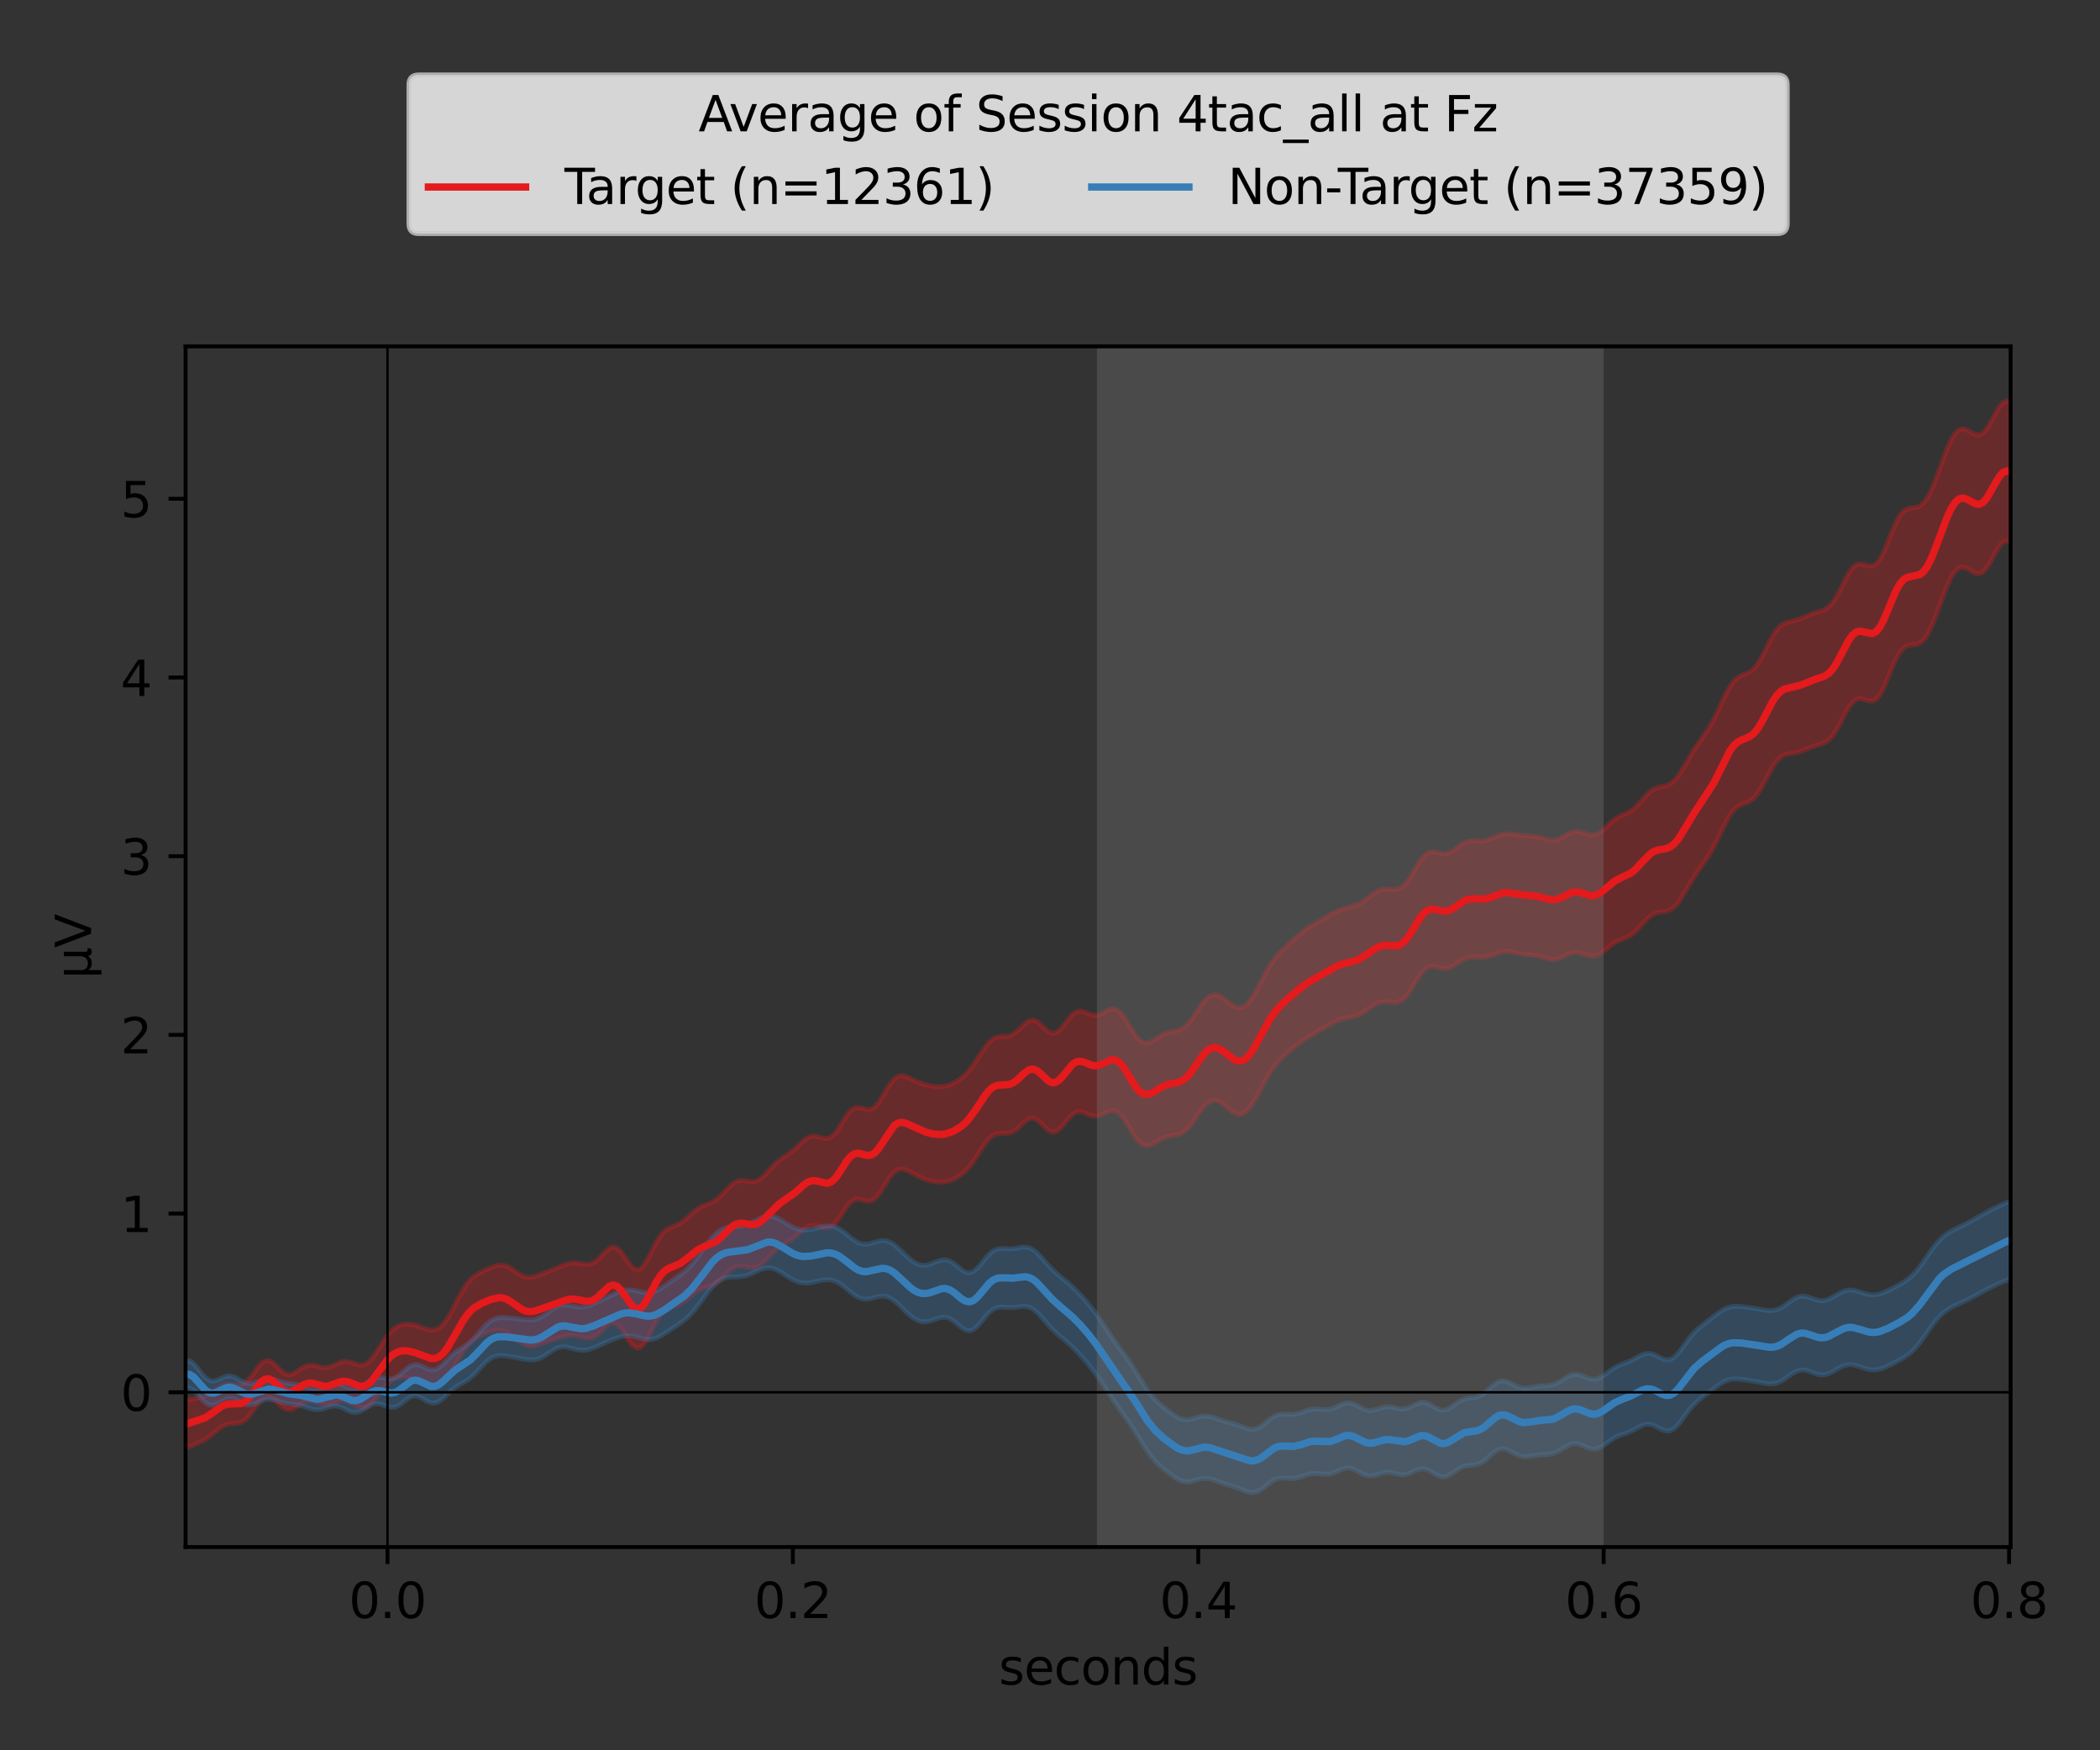 <?xml version="1.0" encoding="utf-8" standalone="no"?>
<!DOCTYPE svg PUBLIC "-//W3C//DTD SVG 1.1//EN"
  "http://www.w3.org/Graphics/SVG/1.1/DTD/svg11.dtd">
<svg xmlns:xlink="http://www.w3.org/1999/xlink" width="432pt" height="360pt" viewBox="0 0 432 360" xmlns="http://www.w3.org/2000/svg" version="1.1">
 <rect x="0" y="0" width="432" height="360" fill="#333333" stroke="none"/>
 <defs>
  <style type="text/css">*{stroke-linejoin: round; stroke-linecap: butt}</style>
 </defs>
 <g id="figure_1">
  <g id="patch_1">
   <path d="M 0 360 
L 432 360 
L 432 0 
L 0 0 
L 0 360 
z
" style="fill: none"/>
  </g>
  <g id="axes_1">
   <g id="patch_2">
    <path d="M 38.175 318.2 
L 413.615 318.2 
L 413.615 71.241 
L 38.175 71.241 
L 38.175 318.2 
z
" style="fill: none"/>
   </g>
   <g id="PolyCollection_1">
    <defs>
     <path id="m3b6a5aaaa7" d="M 38.175 -71.975 
L 38.175 -62.104 
L 38.989 -62.482 
L 39.804 -62.83 
L 40.618 -63.161 
L 41.433 -63.519 
L 42.247 -63.96 
L 43.061 -64.516 
L 43.876 -65.171 
L 44.69 -65.854 
L 45.505 -66.459 
L 46.319 -66.893 
L 47.133 -67.122 
L 47.948 -67.195 
L 48.762 -67.243 
L 49.577 -67.431 
L 50.391 -67.903 
L 51.205 -68.711 
L 52.02 -69.786 
L 52.834 -70.943 
L 53.649 -71.939 
L 54.463 -72.553 
L 55.277 -72.667 
L 56.092 -72.307 
L 56.906 -71.63 
L 57.721 -70.875 
L 58.535 -70.286 
L 59.35 -70.032 
L 60.164 -70.16 
L 60.978 -70.584 
L 61.793 -71.127 
L 62.607 -71.586 
L 63.422 -71.813 
L 64.236 -71.772 
L 65.05 -71.537 
L 65.865 -71.255 
L 66.679 -71.074 
L 67.494 -71.082 
L 68.308 -71.275 
L 69.122 -71.56 
L 69.937 -71.796 
L 70.751 -71.852 
L 71.566 -71.668 
L 72.38 -71.287 
L 73.194 -70.843 
L 74.009 -70.513 
L 74.823 -70.45 
L 75.638 -70.739 
L 76.452 -71.381 
L 77.266 -72.299 
L 78.081 -73.364 
L 78.895 -74.423 
L 79.71 -75.343 
L 80.524 -76.038 
L 81.338 -76.487 
L 82.153 -76.711 
L 82.967 -76.754 
L 83.782 -76.654 
L 84.596 -76.438 
L 85.41 -76.127 
L 86.225 -75.749 
L 87.039 -75.346 
L 87.854 -74.982 
L 88.668 -74.739 
L 89.482 -74.71 
L 90.297 -74.974 
L 91.111 -75.576 
L 91.926 -76.51 
L 92.74 -77.72 
L 93.555 -79.098 
L 94.369 -80.517 
L 95.183 -81.85 
L 95.998 -82.999 
L 96.812 -83.918 
L 97.627 -84.613 
L 98.441 -85.128 
L 99.255 -85.524 
L 100.07 -85.851 
L 100.884 -86.127 
L 101.699 -86.332 
L 102.513 -86.416 
L 103.327 -86.324 
L 104.142 -86.021 
L 104.956 -85.524 
L 105.771 -84.9 
L 106.585 -84.254 
L 107.399 -83.697 
L 108.214 -83.319 
L 109.028 -83.16 
L 109.843 -83.205 
L 110.657 -83.401 
L 111.471 -83.677 
L 112.286 -83.972 
L 113.1 -84.252 
L 113.915 -84.515 
L 114.729 -84.771 
L 115.543 -85.023 
L 116.358 -85.241 
L 117.172 -85.376 
L 117.987 -85.378 
L 118.801 -85.235 
L 119.615 -84.996 
L 120.43 -84.774 
L 121.244 -84.706 
L 122.059 -84.909 
L 122.873 -85.423 
L 123.687 -86.176 
L 124.502 -86.994 
L 125.316 -87.637 
L 126.131 -87.874 
L 126.945 -87.567 
L 127.76 -86.721 
L 128.574 -85.506 
L 129.388 -84.216 
L 130.203 -83.187 
L 131.017 -82.7 
L 131.832 -82.906 
L 132.646 -83.783 
L 133.46 -85.157 
L 134.275 -86.755 
L 135.089 -88.287 
L 135.904 -89.531 
L 136.718 -90.387 
L 137.532 -90.895 
L 138.347 -91.196 
L 139.161 -91.459 
L 139.976 -91.822 
L 140.79 -92.342 
L 141.604 -92.99 
L 142.419 -93.674 
L 143.233 -94.289 
L 144.048 -94.761 
L 144.862 -95.09 
L 145.676 -95.349 
L 146.491 -95.654 
L 147.305 -96.105 
L 148.12 -96.742 
L 148.934 -97.522 
L 149.748 -98.329 
L 150.563 -99.017 
L 151.377 -99.465 
L 152.192 -99.622 
L 153.006 -99.538 
L 153.82 -99.347 
L 154.635 -99.219 
L 155.449 -99.305 
L 156.264 -99.681 
L 157.078 -100.329 
L 157.892 -101.153 
L 158.707 -102.021 
L 159.521 -102.815 
L 160.336 -103.476 
L 161.15 -104.017 
L 161.964 -104.508 
L 162.779 -105.033 
L 163.593 -105.65 
L 164.408 -106.351 
L 165.222 -107.052 
L 166.037 -107.626 
L 166.851 -107.952 
L 167.665 -107.983 
L 168.48 -107.779 
L 169.294 -107.506 
L 170.109 -107.381 
L 170.923 -107.599 
L 171.737 -108.254 
L 172.552 -109.302 
L 173.366 -110.567 
L 174.181 -111.795 
L 174.995 -112.741 
L 175.809 -113.256 
L 176.624 -113.344 
L 177.438 -113.156 
L 178.253 -112.94 
L 179.067 -112.95 
L 179.881 -113.364 
L 180.696 -114.224 
L 181.51 -115.428 
L 182.325 -116.766 
L 183.139 -117.997 
L 183.953 -118.923 
L 184.768 -119.441 
L 185.582 -119.554 
L 186.397 -119.349 
L 187.211 -118.956 
L 188.025 -118.498 
L 188.84 -118.063 
L 189.654 -117.692 
L 190.469 -117.387 
L 191.283 -117.14 
L 192.097 -116.95 
L 192.912 -116.832 
L 193.726 -116.811 
L 194.541 -116.904 
L 195.355 -117.118 
L 196.169 -117.446 
L 196.984 -117.883 
L 197.798 -118.438 
L 198.613 -119.139 
L 199.427 -120.02 
L 200.242 -121.092 
L 201.056 -122.321 
L 201.87 -123.611 
L 202.685 -124.821 
L 203.499 -125.807 
L 204.314 -126.472 
L 205.128 -126.802 
L 205.942 -126.879 
L 206.757 -126.861 
L 207.571 -126.929 
L 208.386 -127.223 
L 209.2 -127.788 
L 210.014 -128.543 
L 210.829 -129.307 
L 211.643 -129.854 
L 212.458 -130.006 
L 213.272 -129.698 
L 214.086 -129.018 
L 214.901 -128.183 
L 215.715 -127.469 
L 216.53 -127.122 
L 217.344 -127.279 
L 218.158 -127.921 
L 218.973 -128.886 
L 219.787 -129.923 
L 220.602 -130.776 
L 221.416 -131.269 
L 222.23 -131.356 
L 223.045 -131.13 
L 223.859 -130.774 
L 224.674 -130.487 
L 225.488 -130.413 
L 226.302 -130.594 
L 227.117 -130.958 
L 227.931 -131.346 
L 228.746 -131.563 
L 229.56 -131.437 
L 230.374 -130.873 
L 231.189 -129.886 
L 232.003 -128.599 
L 232.818 -127.211 
L 233.632 -125.945 
L 234.446 -124.988 
L 235.261 -124.449 
L 236.075 -124.339 
L 236.89 -124.576 
L 237.704 -125.019 
L 238.519 -125.513 
L 239.333 -125.935 
L 240.147 -126.223 
L 240.962 -126.392 
L 241.776 -126.522 
L 242.591 -126.729 
L 243.405 -127.128 
L 244.219 -127.793 
L 245.034 -128.726 
L 245.848 -129.857 
L 246.663 -131.056 
L 247.477 -132.166 
L 248.291 -133.036 
L 249.106 -133.561 
L 249.92 -133.694 
L 250.735 -133.461 
L 251.549 -132.943 
L 252.363 -132.27 
L 253.178 -131.591 
L 253.992 -131.06 
L 254.807 -130.806 
L 255.621 -130.923 
L 256.435 -131.453 
L 257.25 -132.38 
L 258.064 -133.635 
L 258.879 -135.101 
L 259.693 -136.641 
L 260.507 -138.128 
L 261.322 -139.468 
L 262.136 -140.622 
L 262.951 -141.599 
L 263.765 -142.442 
L 264.579 -143.199 
L 265.394 -143.909 
L 266.208 -144.59 
L 267.023 -145.239 
L 267.837 -145.845 
L 268.651 -146.399 
L 269.466 -146.901 
L 270.28 -147.368 
L 271.095 -147.822 
L 271.909 -148.286 
L 272.724 -148.767 
L 273.538 -149.25 
L 274.352 -149.698 
L 275.167 -150.074 
L 275.981 -150.354 
L 276.796 -150.549 
L 277.61 -150.704 
L 278.424 -150.883 
L 279.239 -151.15 
L 280.053 -151.541 
L 280.868 -152.05 
L 281.682 -152.627 
L 282.496 -153.189 
L 283.311 -153.641 
L 284.125 -153.914 
L 284.94 -153.988 
L 285.754 -153.916 
L 286.568 -153.814 
L 287.383 -153.838 
L 288.197 -154.137 
L 289.012 -154.798 
L 289.826 -155.819 
L 290.64 -157.096 
L 291.455 -158.45 
L 292.269 -159.674 
L 293.084 -160.595 
L 293.898 -161.116 
L 294.712 -161.252 
L 295.527 -161.118 
L 296.341 -160.894 
L 297.156 -160.764 
L 297.97 -160.856 
L 298.784 -161.199 
L 299.599 -161.723 
L 300.413 -162.294 
L 301.228 -162.776 
L 302.042 -163.077 
L 302.856 -163.183 
L 303.671 -163.154 
L 304.485 -163.094 
L 305.3 -163.106 
L 306.114 -163.248 
L 306.929 -163.512 
L 307.743 -163.829 
L 308.557 -164.106 
L 309.372 -164.265 
L 310.186 -164.276 
L 311.001 -164.165 
L 311.815 -163.994 
L 312.629 -163.828 
L 313.444 -163.709 
L 314.258 -163.635 
L 315.073 -163.571 
L 315.887 -163.467 
L 316.701 -163.292 
L 317.516 -163.058 
L 318.33 -162.821 
L 319.145 -162.669 
L 319.959 -162.68 
L 320.773 -162.883 
L 321.588 -163.235 
L 322.402 -163.634 
L 323.217 -163.954 
L 324.031 -164.092 
L 324.845 -164.017 
L 325.66 -163.777 
L 326.474 -163.491 
L 327.289 -163.302 
L 328.103 -163.335 
L 328.917 -163.642 
L 329.732 -164.19 
L 330.546 -164.872 
L 331.361 -165.552 
L 332.175 -166.121 
L 332.989 -166.541 
L 333.804 -166.856 
L 334.618 -167.168 
L 335.433 -167.595 
L 336.247 -168.211 
L 337.061 -169.02 
L 337.876 -169.94 
L 338.69 -170.838 
L 339.505 -171.578 
L 340.319 -172.075 
L 341.133 -172.331 
L 341.948 -172.439 
L 342.762 -172.55 
L 343.577 -172.833 
L 344.391 -173.408 
L 345.206 -174.32 
L 346.02 -175.517 
L 346.834 -176.884 
L 347.649 -178.281 
L 348.463 -179.601 
L 349.278 -180.805 
L 350.092 -181.929 
L 350.906 -183.066 
L 351.721 -184.318 
L 352.535 -185.753 
L 353.35 -187.366 
L 354.164 -189.074 
L 354.978 -190.735 
L 355.793 -192.189 
L 356.607 -193.314 
L 357.422 -194.069 
L 358.236 -194.518 
L 359.05 -194.815 
L 359.865 -195.159 
L 360.679 -195.733 
L 361.494 -196.646 
L 362.308 -197.903 
L 363.122 -199.403 
L 363.937 -200.969 
L 364.751 -202.405 
L 365.566 -203.552 
L 366.38 -204.33 
L 367.194 -204.764 
L 368.009 -204.961 
L 368.823 -205.065 
L 369.638 -205.204 
L 370.452 -205.441 
L 371.266 -205.765 
L 372.081 -206.117 
L 372.895 -206.433 
L 373.71 -206.688 
L 374.524 -206.922 
L 375.338 -207.239 
L 376.153 -207.768 
L 376.967 -208.613 
L 377.782 -209.81 
L 378.596 -211.287 
L 379.411 -212.875 
L 380.225 -214.348 
L 381.039 -215.484 
L 381.854 -216.142 
L 382.668 -216.312 
L 383.483 -216.131 
L 384.297 -215.852 
L 385.111 -215.77 
L 385.926 -216.139 
L 386.74 -217.095 
L 387.555 -218.615 
L 388.369 -220.524 
L 389.183 -222.546 
L 389.998 -224.388 
L 390.812 -225.821 
L 391.627 -226.74 
L 392.441 -227.186 
L 393.255 -227.329 
L 394.07 -227.411 
L 394.884 -227.682 
L 395.699 -228.333 
L 396.513 -229.465 
L 397.327 -231.072 
L 398.142 -233.057 
L 398.956 -235.26 
L 399.771 -237.491 
L 400.585 -239.552 
L 401.399 -241.269 
L 402.214 -242.505 
L 403.028 -243.191 
L 403.843 -243.339 
L 404.657 -243.062 
L 405.471 -242.567 
L 406.286 -242.118 
L 407.1 -241.976 
L 407.915 -242.329 
L 408.729 -243.228 
L 409.543 -244.564 
L 410.358 -246.087 
L 411.172 -247.474 
L 411.987 -248.428 
L 412.801 -248.773 
L 413.615 -248.524 
L 413.615 -277.34 
L 413.615 -277.34 
L 412.801 -277.533 
L 411.987 -277.146 
L 411.172 -276.161 
L 410.358 -274.748 
L 409.543 -273.203 
L 408.729 -271.848 
L 407.915 -270.933 
L 407.1 -270.562 
L 406.286 -270.678 
L 405.471 -271.095 
L 404.657 -271.553 
L 403.843 -271.793 
L 403.028 -271.611 
L 402.214 -270.89 
L 401.399 -269.612 
L 400.585 -267.85 
L 399.771 -265.744 
L 398.956 -263.478 
L 398.142 -261.254 
L 397.327 -259.263 
L 396.513 -257.663 
L 395.699 -256.543 
L 394.884 -255.901 
L 394.07 -255.633 
L 393.255 -255.543 
L 392.441 -255.382 
L 391.627 -254.909 
L 390.812 -253.955 
L 389.998 -252.481 
L 389.183 -250.59 
L 388.369 -248.517 
L 387.555 -246.558 
L 386.74 -244.99 
L 385.926 -243.988 
L 385.111 -243.579 
L 384.297 -243.627 
L 383.483 -243.88 
L 382.668 -244.039 
L 381.854 -243.847 
L 381.039 -243.158 
L 380.225 -241.978 
L 379.411 -240.448 
L 378.596 -238.796 
L 377.782 -237.262 
L 376.967 -236.025 
L 376.153 -235.158 
L 375.338 -234.624 
L 374.524 -234.309 
L 373.71 -234.074 
L 372.895 -233.812 
L 372.081 -233.484 
L 371.266 -233.115 
L 370.452 -232.767 
L 369.638 -232.493 
L 368.823 -232.298 
L 368.009 -232.125 
L 367.194 -231.862 
L 366.38 -231.374 
L 365.566 -230.555 
L 364.751 -229.369 
L 363.937 -227.88 
L 363.122 -226.245 
L 362.308 -224.668 
L 361.494 -223.338 
L 360.679 -222.369 
L 359.865 -221.757 
L 359.05 -221.388 
L 358.236 -221.071 
L 357.422 -220.604 
L 356.607 -219.83 
L 355.793 -218.679 
L 354.978 -217.19 
L 354.164 -215.483 
L 353.35 -213.724 
L 352.535 -212.061 
L 351.721 -210.584 
L 350.906 -209.298 
L 350.092 -208.136 
L 349.278 -206.993 
L 348.463 -205.776 
L 347.649 -204.444 
L 346.834 -203.031 
L 346.02 -201.636 
L 345.206 -200.391 
L 344.391 -199.412 
L 343.577 -198.756 
L 342.762 -198.392 
L 341.948 -198.207 
L 341.133 -198.041 
L 340.319 -197.741 
L 339.505 -197.215 
L 338.69 -196.459 
L 337.876 -195.552 
L 337.061 -194.628 
L 336.247 -193.813 
L 335.433 -193.183 
L 334.618 -192.73 
L 333.804 -192.373 
L 332.989 -191.995 
L 332.175 -191.493 
L 331.361 -190.832 
L 330.546 -190.059 
L 329.732 -189.291 
L 328.917 -188.67 
L 328.103 -188.311 
L 327.289 -188.25 
L 326.474 -188.43 
L 325.66 -188.717 
L 324.845 -188.945 
L 324.031 -188.985 
L 323.217 -188.784 
L 322.402 -188.385 
L 321.588 -187.902 
L 320.773 -187.474 
L 319.959 -187.212 
L 319.145 -187.163 
L 318.33 -187.301 
L 317.516 -187.545 
L 316.701 -187.795 
L 315.887 -187.979 
L 315.073 -188.071 
L 314.258 -188.103 
L 313.444 -188.131 
L 312.629 -188.204 
L 311.815 -188.33 
L 311.001 -188.468 
L 310.186 -188.543 
L 309.372 -188.489 
L 308.557 -188.28 
L 307.743 -187.949 
L 306.929 -187.577 
L 306.114 -187.261 
L 305.3 -187.074 
L 304.485 -187.03 
L 303.671 -187.072 
L 302.856 -187.092 
L 302.042 -186.974 
L 301.228 -186.649 
L 300.413 -186.128 
L 299.599 -185.506 
L 298.784 -184.927 
L 297.97 -184.528 
L 297.156 -184.383 
L 296.341 -184.472 
L 295.527 -184.673 
L 294.712 -184.8 
L 293.898 -184.661 
L 293.084 -184.123 
L 292.269 -183.164 
L 291.455 -181.882 
L 290.64 -180.468 
L 289.826 -179.142 
L 289.012 -178.091 
L 288.197 -177.411 
L 287.383 -177.095 
L 286.568 -177.046 
L 285.754 -177.113 
L 284.94 -177.14 
L 284.125 -177.011 
L 283.311 -176.678 
L 282.496 -176.162 
L 281.682 -175.542 
L 280.868 -174.918 
L 280.053 -174.375 
L 279.239 -173.958 
L 278.424 -173.664 
L 277.61 -173.445 
L 276.796 -173.238 
L 275.981 -172.987 
L 275.167 -172.658 
L 274.352 -172.25 
L 273.538 -171.785 
L 272.724 -171.296 
L 271.909 -170.812 
L 271.095 -170.344 
L 270.28 -169.881 
L 269.466 -169.392 
L 268.651 -168.848 
L 267.837 -168.231 
L 267.023 -167.547 
L 266.208 -166.821 
L 265.394 -166.081 
L 264.579 -165.336 
L 263.765 -164.562 
L 262.951 -163.71 
L 262.136 -162.719 
L 261.322 -161.543 
L 260.507 -160.176 
L 259.693 -158.663 
L 258.879 -157.097 
L 258.064 -155.605 
L 257.25 -154.322 
L 256.435 -153.369 
L 255.621 -152.819 
L 254.807 -152.69 
L 253.992 -152.932 
L 253.178 -153.448 
L 252.363 -154.103 
L 251.549 -154.746 
L 250.735 -155.23 
L 249.92 -155.43 
L 249.106 -155.265 
L 248.291 -154.71 
L 247.477 -153.809 
L 246.663 -152.664 
L 245.848 -151.424 
L 245.034 -150.248 
L 244.219 -149.271 
L 243.405 -148.569 
L 242.591 -148.143 
L 241.776 -147.922 
L 240.962 -147.787 
L 240.147 -147.61 
L 239.333 -147.3 
L 238.519 -146.837 
L 237.704 -146.284 
L 236.89 -145.774 
L 236.075 -145.473 
L 235.261 -145.53 
L 234.446 -146.03 
L 233.632 -146.964 
L 232.818 -148.221 
L 232.003 -149.609 
L 231.189 -150.901 
L 230.374 -151.887 
L 229.56 -152.432 
L 228.746 -152.515 
L 227.931 -152.232 
L 227.117 -151.772 
L 226.302 -151.354 
L 225.488 -151.152 
L 224.674 -151.232 
L 223.859 -151.532 
L 223.045 -151.881 
L 222.23 -152.069 
L 221.416 -151.915 
L 220.602 -151.343 
L 219.787 -150.411 
L 218.973 -149.306 
L 218.158 -148.292 
L 217.344 -147.62 
L 216.53 -147.45 
L 215.715 -147.789 
L 214.901 -148.491 
L 214.086 -149.303 
L 213.272 -149.948 
L 212.458 -150.218 
L 211.643 -150.032 
L 210.829 -149.454 
L 210.014 -148.66 
L 209.2 -147.87 
L 208.386 -147.268 
L 207.571 -146.938 
L 206.757 -146.839 
L 205.942 -146.829 
L 205.128 -146.722 
L 204.314 -146.361 
L 203.499 -145.669 
L 202.685 -144.671 
L 201.87 -143.47 
L 201.056 -142.203 
L 200.242 -140.993 
L 199.427 -139.924 
L 198.613 -139.027 
L 197.798 -138.297 
L 196.984 -137.71 
L 196.169 -137.242 
L 195.355 -136.884 
L 194.541 -136.638 
L 193.726 -136.506 
L 192.912 -136.483 
L 192.097 -136.551 
L 191.283 -136.687 
L 190.469 -136.878 
L 189.654 -137.123 
L 188.84 -137.431 
L 188.025 -137.802 
L 187.211 -138.206 
L 186.397 -138.563 
L 185.582 -138.748 
L 184.768 -138.62 
L 183.953 -138.077 
L 183.139 -137.109 
L 182.325 -135.821 
L 181.51 -134.419 
L 180.696 -133.156 
L 179.881 -132.251 
L 179.067 -131.813 
L 178.253 -131.802 
L 177.438 -132.032 
L 176.624 -132.232 
L 175.809 -132.142 
L 174.995 -131.6 
L 174.181 -130.603 
L 173.366 -129.303 
L 172.552 -127.955 
L 171.737 -126.822 
L 170.923 -126.095 
L 170.109 -125.822 
L 169.294 -125.907 
L 168.48 -126.152 
L 167.665 -126.336 
L 166.851 -126.288 
L 166.037 -125.938 
L 165.222 -125.324 
L 164.408 -124.559 
L 163.593 -123.779 
L 162.779 -123.083 
L 161.964 -122.492 
L 161.15 -121.953 
L 160.336 -121.371 
L 159.521 -120.668 
L 158.707 -119.831 
L 157.892 -118.926 
L 157.078 -118.079 
L 156.264 -117.426 
L 155.449 -117.054 
L 154.635 -116.962 
L 153.82 -117.058 
L 153.006 -117.187 
L 152.192 -117.183 
L 151.377 -116.924 
L 150.563 -116.376 
L 149.748 -115.597 
L 148.934 -114.717 
L 148.12 -113.883 
L 147.305 -113.207 
L 146.491 -112.722 
L 145.676 -112.38 
L 144.862 -112.078 
L 144.048 -111.705 
L 143.233 -111.187 
L 142.419 -110.518 
L 141.604 -109.765 
L 140.79 -109.039 
L 139.976 -108.44 
L 139.161 -108.007 
L 138.347 -107.683 
L 137.532 -107.332 
L 136.718 -106.783 
L 135.904 -105.899 
L 135.089 -104.639 
L 134.275 -103.088 
L 133.46 -101.455 
L 132.646 -100.026 
L 131.832 -99.081 
L 131.017 -98.804 
L 130.203 -99.216 
L 129.388 -100.168 
L 128.574 -101.379 
L 127.76 -102.516 
L 126.945 -103.291 
L 126.131 -103.536 
L 125.316 -103.239 
L 124.502 -102.538 
L 123.687 -101.659 
L 122.873 -100.841 
L 122.059 -100.259 
L 121.244 -99.981 
L 120.43 -99.963 
L 119.615 -100.09 
L 118.801 -100.226 
L 117.987 -100.267 
L 117.172 -100.166 
L 116.358 -99.935 
L 115.543 -99.622 
L 114.729 -99.28 
L 113.915 -98.944 
L 113.1 -98.621 
L 112.286 -98.302 
L 111.471 -97.977 
L 110.657 -97.66 
L 109.843 -97.402 
L 109.028 -97.275 
L 108.214 -97.343 
L 107.399 -97.632 
L 106.585 -98.105 
L 105.771 -98.671 
L 104.956 -99.209 
L 104.142 -99.606 
L 103.327 -99.794 
L 102.513 -99.762 
L 101.699 -99.554 
L 100.884 -99.24 
L 100.07 -98.882 
L 99.255 -98.504 
L 98.441 -98.082 
L 97.627 -97.548 
L 96.812 -96.819 
L 95.998 -95.836 
L 95.183 -94.588 
L 94.369 -93.126 
L 93.555 -91.555 
L 92.74 -90.015 
L 91.926 -88.649 
L 91.111 -87.572 
L 90.297 -86.848 
L 89.482 -86.482 
L 88.668 -86.424 
L 87.854 -86.585 
L 87.039 -86.864 
L 86.225 -87.166 
L 85.41 -87.423 
L 84.596 -87.594 
L 83.782 -87.657 
L 82.967 -87.59 
L 82.153 -87.361 
L 81.338 -86.929 
L 80.524 -86.256 
L 79.71 -85.332 
L 78.895 -84.187 
L 78.081 -82.905 
L 77.266 -81.619 
L 76.452 -80.497 
L 75.638 -79.69 
L 74.823 -79.278 
L 74.009 -79.24 
L 73.194 -79.454 
L 72.38 -79.747 
L 71.566 -79.952 
L 70.751 -79.963 
L 69.937 -79.756 
L 69.122 -79.399 
L 68.308 -79.02 
L 67.494 -78.755 
L 66.679 -78.689 
L 65.865 -78.817 
L 65.05 -79.04 
L 64.236 -79.207 
L 63.422 -79.183 
L 62.607 -78.902 
L 61.793 -78.404 
L 60.978 -77.828 
L 60.164 -77.376 
L 59.35 -77.233 
L 58.535 -77.501 
L 57.721 -78.138 
L 56.906 -78.966 
L 56.092 -79.721 
L 55.277 -80.141 
L 54.463 -80.06 
L 53.649 -79.459 
L 52.834 -78.471 
L 52.02 -77.331 
L 51.205 -76.292 
L 50.391 -75.548 
L 49.577 -75.177 
L 48.762 -75.122 
L 47.948 -75.232 
L 47.133 -75.318 
L 46.319 -75.233 
L 45.505 -74.918 
L 44.69 -74.414 
L 43.876 -73.827 
L 43.061 -73.28 
L 42.247 -72.861 
L 41.433 -72.592 
L 40.618 -72.431 
L 39.804 -72.306 
L 38.989 -72.156 
L 38.175 -71.975 
z
" style="stroke: #e41a1c; stroke-opacity: 0.3"/>
    </defs>
    <g clip-path="url(#pc3f222dbc7)">
     <use xlink:href="#m3b6a5aaaa7" x="0" y="360" style="fill: #e41a1c; fill-opacity: 0.3; stroke: #e41a1c; stroke-opacity: 0.3"/>
    </g>
   </g>
   <g id="PolyCollection_2">
    <defs>
     <path id="m6639739de0" d="M 38.175 -80.214 
L 38.175 -74.461 
L 38.989 -74.494 
L 39.804 -74.059 
L 40.618 -73.265 
L 41.433 -72.331 
L 42.247 -71.517 
L 43.061 -71.031 
L 43.876 -70.962 
L 44.69 -71.252 
L 45.505 -71.724 
L 46.319 -72.155 
L 47.133 -72.366 
L 47.948 -72.283 
L 48.762 -71.959 
L 49.577 -71.536 
L 50.391 -71.185 
L 51.205 -71.039 
L 52.02 -71.141 
L 52.834 -71.435 
L 53.649 -71.797 
L 54.463 -72.085 
L 55.277 -72.202 
L 56.092 -72.127 
L 56.906 -71.912 
L 57.721 -71.649 
L 58.535 -71.422 
L 59.35 -71.267 
L 60.164 -71.17 
L 60.978 -71.074 
L 61.793 -70.923 
L 62.607 -70.697 
L 63.422 -70.426 
L 64.236 -70.185 
L 65.05 -70.057 
L 65.865 -70.097 
L 66.679 -70.291 
L 67.494 -70.56 
L 68.308 -70.776 
L 69.122 -70.826 
L 69.937 -70.655 
L 70.751 -70.3 
L 71.566 -69.881 
L 72.38 -69.555 
L 73.194 -69.46 
L 74.009 -69.652 
L 74.823 -70.082 
L 75.638 -70.612 
L 76.452 -71.064 
L 77.266 -71.293 
L 78.081 -71.246 
L 78.895 -70.99 
L 79.71 -70.685 
L 80.524 -70.515 
L 81.338 -70.62 
L 82.153 -71.028 
L 82.967 -71.646 
L 83.782 -72.291 
L 84.596 -72.758 
L 85.41 -72.909 
L 86.225 -72.716 
L 87.039 -72.28 
L 87.854 -71.792 
L 88.668 -71.458 
L 89.482 -71.43 
L 90.297 -71.757 
L 91.111 -72.374 
L 91.926 -73.145 
L 92.74 -73.917 
L 93.555 -74.583 
L 94.369 -75.116 
L 95.183 -75.57 
L 95.998 -76.043 
L 96.812 -76.628 
L 97.627 -77.365 
L 98.441 -78.224 
L 99.255 -79.116 
L 100.07 -79.929 
L 100.884 -80.565 
L 101.699 -80.975 
L 102.513 -81.165 
L 103.327 -81.186 
L 104.142 -81.105 
L 104.956 -80.976 
L 105.771 -80.831 
L 106.585 -80.677 
L 107.399 -80.522 
L 108.214 -80.382 
L 109.028 -80.297 
L 109.843 -80.318 
L 110.657 -80.492 
L 111.471 -80.834 
L 112.286 -81.316 
L 113.1 -81.866 
L 113.915 -82.384 
L 114.729 -82.775 
L 115.543 -82.977 
L 116.358 -82.977 
L 117.172 -82.82 
L 117.987 -82.587 
L 118.801 -82.377 
L 119.615 -82.267 
L 120.43 -82.3 
L 121.244 -82.472 
L 122.059 -82.751 
L 122.873 -83.094 
L 123.687 -83.461 
L 124.502 -83.829 
L 125.316 -84.187 
L 126.131 -84.527 
L 126.945 -84.834 
L 127.76 -85.083 
L 128.574 -85.239 
L 129.388 -85.272 
L 130.203 -85.177 
L 131.017 -84.982 
L 131.832 -84.749 
L 132.646 -84.555 
L 133.46 -84.477 
L 134.275 -84.561 
L 135.089 -84.818 
L 135.904 -85.221 
L 136.718 -85.717 
L 137.532 -86.252 
L 138.347 -86.788 
L 139.161 -87.318 
L 139.976 -87.866 
L 140.79 -88.476 
L 141.604 -89.191 
L 142.419 -90.039 
L 143.233 -91.019 
L 144.048 -92.099 
L 144.862 -93.218 
L 145.676 -94.304 
L 146.491 -95.281 
L 147.305 -96.088 
L 148.12 -96.691 
L 148.934 -97.082 
L 149.748 -97.289 
L 150.563 -97.364 
L 151.377 -97.378 
L 152.192 -97.407 
L 153.006 -97.513 
L 153.82 -97.73 
L 154.635 -98.053 
L 155.449 -98.436 
L 156.264 -98.812 
L 157.078 -99.102 
L 157.892 -99.239 
L 158.707 -99.184 
L 159.521 -98.935 
L 160.336 -98.525 
L 161.15 -98.013 
L 161.964 -97.47 
L 162.779 -96.964 
L 163.593 -96.548 
L 164.408 -96.259 
L 165.222 -96.11 
L 166.037 -96.094 
L 166.851 -96.189 
L 167.665 -96.357 
L 168.48 -96.55 
L 169.294 -96.715 
L 170.109 -96.796 
L 170.923 -96.745 
L 171.737 -96.525 
L 172.552 -96.127 
L 173.366 -95.571 
L 174.181 -94.909 
L 174.995 -94.22 
L 175.809 -93.594 
L 176.624 -93.116 
L 177.438 -92.842 
L 178.253 -92.783 
L 179.067 -92.903 
L 179.881 -93.119 
L 180.696 -93.328 
L 181.51 -93.425 
L 182.325 -93.331 
L 183.139 -93.011 
L 183.953 -92.474 
L 184.768 -91.772 
L 185.582 -90.979 
L 186.397 -90.177 
L 187.211 -89.441 
L 188.025 -88.831 
L 188.84 -88.392 
L 189.654 -88.152 
L 190.469 -88.118 
L 191.283 -88.267 
L 192.097 -88.539 
L 192.912 -88.839 
L 193.726 -89.05 
L 194.541 -89.065 
L 195.355 -88.814 
L 196.169 -88.304 
L 196.984 -87.625 
L 197.798 -86.937 
L 198.613 -86.43 
L 199.427 -86.267 
L 200.242 -86.531 
L 201.056 -87.197 
L 201.87 -88.136 
L 202.685 -89.156 
L 203.499 -90.063 
L 204.314 -90.715 
L 205.128 -91.065 
L 205.942 -91.159 
L 206.757 -91.111 
L 207.571 -91.047 
L 208.386 -91.054 
L 209.2 -91.145 
L 210.014 -91.264 
L 210.829 -91.304 
L 211.643 -91.16 
L 212.458 -90.766 
L 213.272 -90.118 
L 214.086 -89.28 
L 214.901 -88.346 
L 215.715 -87.416 
L 216.53 -86.555 
L 217.344 -85.784 
L 218.158 -85.082 
L 218.973 -84.405 
L 219.787 -83.709 
L 220.602 -82.965 
L 221.416 -82.163 
L 222.23 -81.304 
L 223.045 -80.392 
L 223.859 -79.423 
L 224.674 -78.388 
L 225.488 -77.28 
L 226.302 -76.099 
L 227.117 -74.868 
L 227.931 -73.621 
L 228.746 -72.397 
L 229.56 -71.221 
L 230.374 -70.091 
L 231.189 -68.975 
L 232.003 -67.829 
L 232.818 -66.615 
L 233.632 -65.324 
L 234.446 -63.986 
L 235.261 -62.66 
L 236.075 -61.42 
L 236.89 -60.322 
L 237.704 -59.387 
L 238.519 -58.595 
L 239.333 -57.897 
L 240.147 -57.247 
L 240.962 -56.624 
L 241.776 -56.052 
L 242.591 -55.587 
L 243.405 -55.29 
L 244.219 -55.197 
L 245.034 -55.294 
L 245.848 -55.512 
L 246.663 -55.749 
L 247.477 -55.905 
L 248.291 -55.914 
L 249.106 -55.767 
L 249.92 -55.506 
L 250.735 -55.197 
L 251.549 -54.9 
L 252.363 -54.64 
L 253.178 -54.404 
L 253.992 -54.154 
L 254.807 -53.861 
L 255.621 -53.531 
L 256.435 -53.222 
L 257.25 -53.025 
L 258.064 -53.035 
L 258.879 -53.302 
L 259.693 -53.805 
L 260.507 -54.451 
L 261.322 -55.1 
L 262.136 -55.618 
L 262.951 -55.922 
L 263.765 -56.013 
L 264.579 -55.967 
L 265.394 -55.898 
L 266.208 -55.91 
L 267.023 -56.056 
L 267.837 -56.314 
L 268.651 -56.608 
L 269.466 -56.839 
L 270.28 -56.942 
L 271.095 -56.912 
L 271.909 -56.815 
L 272.724 -56.754 
L 273.538 -56.823 
L 274.352 -57.057 
L 275.167 -57.412 
L 275.981 -57.782 
L 276.796 -58.032 
L 277.61 -58.061 
L 278.424 -57.842 
L 279.239 -57.436 
L 280.053 -56.973 
L 280.868 -56.601 
L 281.682 -56.429 
L 282.496 -56.483 
L 283.311 -56.701 
L 284.125 -56.962 
L 284.94 -57.139 
L 285.754 -57.155 
L 286.568 -57.018 
L 287.383 -56.814 
L 288.197 -56.669 
L 289.012 -56.691 
L 289.826 -56.914 
L 290.64 -57.281 
L 291.455 -57.658 
L 292.269 -57.892 
L 293.084 -57.872 
L 293.898 -57.58 
L 294.712 -57.103 
L 295.527 -56.606 
L 296.341 -56.267 
L 297.156 -56.215 
L 297.97 -56.478 
L 298.784 -56.979 
L 299.599 -57.568 
L 300.413 -58.084 
L 301.228 -58.425 
L 302.042 -58.581 
L 302.856 -58.639 
L 303.671 -58.738 
L 304.485 -59.007 
L 305.3 -59.504 
L 306.114 -60.188 
L 306.929 -60.933 
L 307.743 -61.568 
L 308.557 -61.948 
L 309.372 -62.003 
L 310.186 -61.76 
L 311.001 -61.334 
L 311.815 -60.878 
L 312.629 -60.528 
L 313.444 -60.359 
L 314.258 -60.368 
L 315.073 -60.489 
L 315.887 -60.634 
L 316.701 -60.739 
L 317.516 -60.792 
L 318.33 -60.839 
L 319.145 -60.955 
L 319.959 -61.206 
L 320.773 -61.607 
L 321.588 -62.108 
L 322.402 -62.599 
L 323.217 -62.957 
L 324.031 -63.085 
L 324.845 -62.961 
L 325.66 -62.647 
L 326.474 -62.274 
L 327.289 -61.996 
L 328.103 -61.938 
L 328.917 -62.151 
L 329.732 -62.601 
L 330.546 -63.186 
L 331.361 -63.782 
L 332.175 -64.292 
L 332.989 -64.68 
L 333.804 -64.975 
L 334.618 -65.252 
L 335.433 -65.579 
L 336.247 -65.986 
L 337.061 -66.434 
L 337.876 -66.828 
L 338.69 -67.057 
L 339.505 -67.042 
L 340.319 -66.778 
L 341.133 -66.352 
L 341.948 -65.92 
L 342.762 -65.662 
L 343.577 -65.723 
L 344.391 -66.168 
L 345.206 -66.965 
L 346.02 -68 
L 346.834 -69.12 
L 347.649 -70.187 
L 348.463 -71.116 
L 349.278 -71.888 
L 350.092 -72.544 
L 350.906 -73.147 
L 351.721 -73.75 
L 352.535 -74.37 
L 353.35 -74.982 
L 354.164 -75.532 
L 354.978 -75.962 
L 355.793 -76.239 
L 356.607 -76.361 
L 357.422 -76.362 
L 358.236 -76.287 
L 359.05 -76.176 
L 359.865 -76.054 
L 360.679 -75.923 
L 361.494 -75.776 
L 362.308 -75.615 
L 363.122 -75.461 
L 363.937 -75.361 
L 364.751 -75.371 
L 365.566 -75.543 
L 366.38 -75.897 
L 367.194 -76.405 
L 368.009 -76.995 
L 368.823 -77.56 
L 369.638 -77.993 
L 370.452 -78.215 
L 371.266 -78.201 
L 372.081 -77.992 
L 372.895 -77.679 
L 373.71 -77.379 
L 374.524 -77.204 
L 375.338 -77.224 
L 376.153 -77.452 
L 376.967 -77.847 
L 377.782 -78.325 
L 378.596 -78.784 
L 379.411 -79.133 
L 380.225 -79.312 
L 381.039 -79.305 
L 381.854 -79.14 
L 382.668 -78.878 
L 383.483 -78.594 
L 384.297 -78.361 
L 385.111 -78.238 
L 385.926 -78.253 
L 386.74 -78.407 
L 387.555 -78.679 
L 388.369 -79.031 
L 389.183 -79.427 
L 389.998 -79.845 
L 390.812 -80.281 
L 391.627 -80.757 
L 392.441 -81.311 
L 393.255 -81.984 
L 394.07 -82.806 
L 394.884 -83.778 
L 395.699 -84.872 
L 396.513 -86.032 
L 397.327 -87.184 
L 398.142 -88.257 
L 398.956 -89.196 
L 399.771 -89.975 
L 400.585 -90.598 
L 401.399 -91.093 
L 402.214 -91.504 
L 403.028 -91.875 
L 403.843 -92.243 
L 404.657 -92.629 
L 405.471 -93.041 
L 406.286 -93.475 
L 407.1 -93.921 
L 407.915 -94.366 
L 408.729 -94.8 
L 409.543 -95.214 
L 410.358 -95.609 
L 411.172 -95.984 
L 411.987 -96.34 
L 412.801 -96.67 
L 413.615 -96.962 
L 413.615 -112.957 
L 413.615 -112.957 
L 412.801 -112.646 
L 411.987 -112.295 
L 411.172 -111.92 
L 410.358 -111.528 
L 409.543 -111.119 
L 408.729 -110.693 
L 407.915 -110.246 
L 407.1 -109.784 
L 406.286 -109.315 
L 405.471 -108.853 
L 404.657 -108.411 
L 403.843 -107.997 
L 403.028 -107.605 
L 402.214 -107.216 
L 401.399 -106.794 
L 400.585 -106.295 
L 399.771 -105.671 
L 398.956 -104.89 
L 398.142 -103.944 
L 397.327 -102.856 
L 396.513 -101.681 
L 395.699 -100.492 
L 394.884 -99.368 
L 394.07 -98.37 
L 393.255 -97.529 
L 392.441 -96.845 
L 391.627 -96.286 
L 390.812 -95.808 
L 389.998 -95.37 
L 389.183 -94.946 
L 388.369 -94.537 
L 387.555 -94.166 
L 386.74 -93.871 
L 385.926 -93.692 
L 385.111 -93.654 
L 384.297 -93.759 
L 383.483 -93.976 
L 382.668 -94.248 
L 381.854 -94.498 
L 381.039 -94.652 
L 380.225 -94.65 
L 379.411 -94.465 
L 378.596 -94.113 
L 377.782 -93.65 
L 376.967 -93.167 
L 376.153 -92.762 
L 375.338 -92.519 
L 374.524 -92.479 
L 373.71 -92.631 
L 372.895 -92.904 
L 372.081 -93.193 
L 371.266 -93.382 
L 370.452 -93.381 
L 369.638 -93.15 
L 368.823 -92.71 
L 368.009 -92.136 
L 367.194 -91.534 
L 366.38 -91.011 
L 365.566 -90.641 
L 364.751 -90.451 
L 363.937 -90.424 
L 363.122 -90.51 
L 362.308 -90.651 
L 361.494 -90.8 
L 360.679 -90.935 
L 359.865 -91.055 
L 359.05 -91.164 
L 358.236 -91.258 
L 357.422 -91.314 
L 356.607 -91.292 
L 355.793 -91.149 
L 354.978 -90.856 
L 354.164 -90.413 
L 353.35 -89.854 
L 352.535 -89.23 
L 351.721 -88.594 
L 350.906 -87.971 
L 350.092 -87.344 
L 349.278 -86.664 
L 348.463 -85.868 
L 347.649 -84.918 
L 346.834 -83.831 
L 346.02 -82.694 
L 345.206 -81.643 
L 344.391 -80.83 
L 343.577 -80.367 
L 342.762 -80.288 
L 341.948 -80.529 
L 341.133 -80.944 
L 340.319 -81.356 
L 339.505 -81.609 
L 338.69 -81.617 
L 337.876 -81.385 
L 337.061 -80.988 
L 336.247 -80.537 
L 335.433 -80.121 
L 334.618 -79.778 
L 333.804 -79.479 
L 332.989 -79.154 
L 332.175 -78.736 
L 331.361 -78.196 
L 330.546 -77.576 
L 329.732 -76.975 
L 328.917 -76.516 
L 328.103 -76.298 
L 327.289 -76.351 
L 326.474 -76.62 
L 325.66 -76.977 
L 324.845 -77.269 
L 324.031 -77.365 
L 323.217 -77.206 
L 322.402 -76.821 
L 321.588 -76.307 
L 320.773 -75.792 
L 319.959 -75.384 
L 319.145 -75.132 
L 318.33 -75.016 
L 317.516 -74.968 
L 316.701 -74.909 
L 315.887 -74.793 
L 315.073 -74.632 
L 314.258 -74.491 
L 313.444 -74.459 
L 312.629 -74.604 
L 311.815 -74.93 
L 311.001 -75.363 
L 310.186 -75.768 
L 309.372 -75.991 
L 308.557 -75.918 
L 307.743 -75.521 
L 306.929 -74.871 
L 306.114 -74.114 
L 305.3 -73.419 
L 304.485 -72.912 
L 303.671 -72.632 
L 302.856 -72.519 
L 302.042 -72.443 
L 301.228 -72.267 
L 300.413 -71.906 
L 299.599 -71.369 
L 298.784 -70.759 
L 297.97 -70.237 
L 297.156 -69.954 
L 296.341 -69.991 
L 295.527 -70.317 
L 294.712 -70.803 
L 293.898 -71.265 
L 293.084 -71.536 
L 292.269 -71.53 
L 291.455 -71.267 
L 290.64 -70.864 
L 289.826 -70.477 
L 289.012 -70.238 
L 288.197 -70.205 
L 287.383 -70.341 
L 286.568 -70.535 
L 285.754 -70.66 
L 284.94 -70.632 
L 284.125 -70.442 
L 283.311 -70.17 
L 282.496 -69.942 
L 281.682 -69.88 
L 280.868 -70.045 
L 280.053 -70.407 
L 279.239 -70.858 
L 278.424 -71.249 
L 277.61 -71.45 
L 276.796 -71.401 
L 275.981 -71.133 
L 275.167 -70.749 
L 274.352 -70.384 
L 273.538 -70.143 
L 272.724 -70.066 
L 271.909 -70.113 
L 271.095 -70.193 
L 270.28 -70.203 
L 269.466 -70.084 
L 268.651 -69.838 
L 267.837 -69.53 
L 267.023 -69.256 
L 266.208 -69.095 
L 265.394 -69.067 
L 264.579 -69.119 
L 263.765 -69.146 
L 262.951 -69.032 
L 262.136 -68.703 
L 261.322 -68.164 
L 260.507 -67.498 
L 259.693 -66.838 
L 258.879 -66.323 
L 258.064 -66.047 
L 257.25 -66.028 
L 256.435 -66.215 
L 255.621 -66.513 
L 254.807 -66.828 
L 253.992 -67.1 
L 253.178 -67.325 
L 252.363 -67.535 
L 251.549 -67.773 
L 250.735 -68.055 
L 249.92 -68.355 
L 249.106 -68.612 
L 248.291 -68.753 
L 247.477 -68.735 
L 246.663 -68.567 
L 245.848 -68.317 
L 245.034 -68.087 
L 244.219 -67.979 
L 243.405 -68.06 
L 242.591 -68.344 
L 241.776 -68.793 
L 240.962 -69.346 
L 240.147 -69.948 
L 239.333 -70.58 
L 238.519 -71.262 
L 237.704 -72.039 
L 236.89 -72.959 
L 236.075 -74.044 
L 235.261 -75.276 
L 234.446 -76.596 
L 233.632 -77.93 
L 232.818 -79.214 
L 232.003 -80.417 
L 231.189 -81.548 
L 230.374 -82.648 
L 229.56 -83.761 
L 228.746 -84.92 
L 227.931 -86.126 
L 227.117 -87.357 
L 226.302 -88.575 
L 225.488 -89.741 
L 224.674 -90.835 
L 223.859 -91.852 
L 223.045 -92.803 
L 222.23 -93.698 
L 221.416 -94.539 
L 220.602 -95.323 
L 219.787 -96.048 
L 218.973 -96.725 
L 218.158 -97.386 
L 217.344 -98.076 
L 216.53 -98.84 
L 215.715 -99.695 
L 214.901 -100.618 
L 214.086 -101.541 
L 213.272 -102.364 
L 212.458 -102.991 
L 211.643 -103.363 
L 210.829 -103.484 
L 210.014 -103.419 
L 209.2 -103.276 
L 208.386 -103.16 
L 207.571 -103.131 
L 206.757 -103.174 
L 205.942 -103.204 
L 205.128 -103.092 
L 204.314 -102.727 
L 203.499 -102.059 
L 202.685 -101.137 
L 201.87 -100.101 
L 201.056 -99.147 
L 200.242 -98.467 
L 199.427 -98.189 
L 198.613 -98.336 
L 197.798 -98.824 
L 196.984 -99.493 
L 196.169 -100.153 
L 195.355 -100.645 
L 194.541 -100.877 
L 193.726 -100.84 
L 192.912 -100.6 
L 192.097 -100.267 
L 191.283 -99.956 
L 190.469 -99.767 
L 189.654 -99.763 
L 188.84 -99.972 
L 188.025 -100.391 
L 187.211 -100.99 
L 186.397 -101.72 
L 185.582 -102.514 
L 184.768 -103.292 
L 183.953 -103.973 
L 183.139 -104.484 
L 182.325 -104.775 
L 181.51 -104.838 
L 180.696 -104.711 
L 179.881 -104.473 
L 179.067 -104.228 
L 178.253 -104.083 
L 177.438 -104.118 
L 176.624 -104.371 
L 175.809 -104.831 
L 174.995 -105.438 
L 174.181 -106.108 
L 173.366 -106.748 
L 172.552 -107.277 
L 171.737 -107.644 
L 170.923 -107.829 
L 170.109 -107.845 
L 169.294 -107.73 
L 168.48 -107.535 
L 167.665 -107.316 
L 166.851 -107.125 
L 166.037 -107.008 
L 165.222 -106.998 
L 164.408 -107.118 
L 163.593 -107.376 
L 162.779 -107.761 
L 161.964 -108.237 
L 161.15 -108.752 
L 160.336 -109.235 
L 159.521 -109.615 
L 158.707 -109.833 
L 157.892 -109.855 
L 157.078 -109.686 
L 156.264 -109.364 
L 155.449 -108.958 
L 154.635 -108.544 
L 153.82 -108.19 
L 153.006 -107.937 
L 152.192 -107.791 
L 151.377 -107.72 
L 150.563 -107.667 
L 149.748 -107.556 
L 148.934 -107.318 
L 148.12 -106.897 
L 147.305 -106.266 
L 146.491 -105.431 
L 145.676 -104.427 
L 144.862 -103.316 
L 144.048 -102.168 
L 143.233 -101.059 
L 142.419 -100.047 
L 141.604 -99.167 
L 140.79 -98.421 
L 139.976 -97.781 
L 139.161 -97.202 
L 138.347 -96.64 
L 137.532 -96.069 
L 136.718 -95.497 
L 135.904 -94.961 
L 135.089 -94.517 
L 134.275 -94.219 
L 133.46 -94.097 
L 132.646 -94.139 
L 131.832 -94.295 
L 131.017 -94.488 
L 130.203 -94.641 
L 129.388 -94.692 
L 128.574 -94.615 
L 127.76 -94.412 
L 126.945 -94.114 
L 126.131 -93.757 
L 125.316 -93.373 
L 124.502 -92.976 
L 123.687 -92.574 
L 122.873 -92.172 
L 122.059 -91.789 
L 121.244 -91.461 
L 120.43 -91.232 
L 119.615 -91.135 
L 118.801 -91.176 
L 117.987 -91.319 
L 117.172 -91.491 
L 116.358 -91.599 
L 115.543 -91.554 
L 114.729 -91.307 
L 113.915 -90.866 
L 113.1 -90.295 
L 112.286 -89.692 
L 111.471 -89.159 
L 110.657 -88.769 
L 109.843 -88.546 
L 109.028 -88.475 
L 108.214 -88.509 
L 107.399 -88.597 
L 106.585 -88.702 
L 105.771 -88.808 
L 104.956 -88.909 
L 104.142 -88.993 
L 103.327 -89.028 
L 102.513 -88.958 
L 101.699 -88.719 
L 100.884 -88.26 
L 100.07 -87.575 
L 99.255 -86.709 
L 98.441 -85.757 
L 97.627 -84.832 
L 96.812 -84.025 
L 95.998 -83.369 
L 95.183 -82.828 
L 94.369 -82.311 
L 93.555 -81.723 
L 92.74 -81.008 
L 91.926 -80.185 
L 91.111 -79.356 
L 90.297 -78.672 
L 89.482 -78.27 
L 88.668 -78.217 
L 87.854 -78.468 
L 87.039 -78.874 
L 86.225 -79.231 
L 85.41 -79.35 
L 84.596 -79.131 
L 83.782 -78.593 
L 82.967 -77.873 
L 82.153 -77.163 
L 81.338 -76.643 
L 80.524 -76.406 
L 79.71 -76.428 
L 78.895 -76.581 
L 78.081 -76.691 
L 77.266 -76.609 
L 76.452 -76.273 
L 75.638 -75.732 
L 74.823 -75.125 
L 74.009 -74.624 
L 73.194 -74.364 
L 72.38 -74.393 
L 71.566 -74.652 
L 70.751 -75.001 
L 69.937 -75.283 
L 69.122 -75.381 
L 68.308 -75.264 
L 67.494 -74.988 
L 66.679 -74.666 
L 65.865 -74.423 
L 65.05 -74.34 
L 64.236 -74.432 
L 63.422 -74.647 
L 62.607 -74.898 
L 61.793 -75.11 
L 60.978 -75.249 
L 60.164 -75.337 
L 59.35 -75.43 
L 58.535 -75.583 
L 57.721 -75.811 
L 56.906 -76.075 
L 56.092 -76.293 
L 55.277 -76.378 
L 54.463 -76.284 
L 53.649 -76.031 
L 52.834 -75.712 
L 52.02 -75.461 
L 51.205 -75.404 
L 50.391 -75.596 
L 49.577 -75.998 
L 48.762 -76.477 
L 47.948 -76.858 
L 47.133 -77.001 
L 46.319 -76.858 
L 45.505 -76.506 
L 44.69 -76.122 
L 43.876 -75.92 
L 43.061 -76.075 
L 42.247 -76.651 
L 41.433 -77.569 
L 40.618 -78.623 
L 39.804 -79.548 
L 38.989 -80.117 
L 38.175 -80.214 
z
" style="stroke: #377eb8; stroke-opacity: 0.3"/>
    </defs>
    <g clip-path="url(#pc3f222dbc7)">
     <use xlink:href="#m6639739de0" x="0" y="360" style="fill: #377eb8; fill-opacity: 0.3; stroke: #377eb8; stroke-opacity: 0.3"/>
    </g>
   </g>
   <g id="patch_3">
    <path d="M 225.651 318.2 
L 225.651 71.241 
L 329.895 71.241 
L 329.895 318.2 
z
" clip-path="url(#pc3f222dbc7)" style="fill: #808080; opacity: 0.3"/>
   </g>
   <g id="matplotlib.axis_1">
    <g id="xtick_1">
     <g id="line2d_1">
      <defs>
       <path id="m35af61a8f2" d="M 0 0 
L 0 3.5 
" style="stroke: #000000; stroke-width: 0.8"/>
      </defs>
      <g>
       <use xlink:href="#m35af61a8f2" x="79.71" y="318.2" style="stroke: #000000; stroke-width: 0.8"/>
      </g>
     </g>
     <g id="text_1">
      <!-- 0.0 -->
      <g transform="translate(71.758 332.798)scale(0.1 -0.1)">
       <defs>
        <path id="DejaVuSans-30" d="M 2034 4250 
Q 1547 4250 1301 3770 
Q 1056 3291 1056 2328 
Q 1056 1369 1301 889 
Q 1547 409 2034 409 
Q 2525 409 2770 889 
Q 3016 1369 3016 2328 
Q 3016 3291 2770 3770 
Q 2525 4250 2034 4250 
z
M 2034 4750 
Q 2819 4750 3233 4129 
Q 3647 3509 3647 2328 
Q 3647 1150 3233 529 
Q 2819 -91 2034 -91 
Q 1250 -91 836 529 
Q 422 1150 422 2328 
Q 422 3509 836 4129 
Q 1250 4750 2034 4750 
z
" transform="scale(0.016)"/>
        <path id="DejaVuSans-2e" d="M 684 794 
L 1344 794 
L 1344 0 
L 684 0 
L 684 794 
z
" transform="scale(0.016)"/>
       </defs>
       <use xlink:href="#DejaVuSans-30"/>
       <use xlink:href="#DejaVuSans-2e" x="63.623"/>
       <use xlink:href="#DejaVuSans-30" x="95.41"/>
      </g>
     </g>
    </g>
    <g id="xtick_2">
     <g id="line2d_2">
      <g>
       <use xlink:href="#m35af61a8f2" x="163.105" y="318.2" style="stroke: #000000; stroke-width: 0.8"/>
      </g>
     </g>
     <g id="text_2">
      <!-- 0.2 -->
      <g transform="translate(155.153 332.798)scale(0.1 -0.1)">
       <defs>
        <path id="DejaVuSans-32" d="M 1228 531 
L 3431 531 
L 3431 0 
L 469 0 
L 469 531 
Q 828 903 1448 1529 
Q 2069 2156 2228 2338 
Q 2531 2678 2651 2914 
Q 2772 3150 2772 3378 
Q 2772 3750 2511 3984 
Q 2250 4219 1831 4219 
Q 1534 4219 1204 4116 
Q 875 4013 500 3803 
L 500 4441 
Q 881 4594 1212 4672 
Q 1544 4750 1819 4750 
Q 2544 4750 2975 4387 
Q 3406 4025 3406 3419 
Q 3406 3131 3298 2873 
Q 3191 2616 2906 2266 
Q 2828 2175 2409 1742 
Q 1991 1309 1228 531 
z
" transform="scale(0.016)"/>
       </defs>
       <use xlink:href="#DejaVuSans-30"/>
       <use xlink:href="#DejaVuSans-2e" x="63.623"/>
       <use xlink:href="#DejaVuSans-32" x="95.41"/>
      </g>
     </g>
    </g>
    <g id="xtick_3">
     <g id="line2d_3">
      <g>
       <use xlink:href="#m35af61a8f2" x="246.5" y="318.2" style="stroke: #000000; stroke-width: 0.8"/>
      </g>
     </g>
     <g id="text_3">
      <!-- 0.4 -->
      <g transform="translate(238.548 332.798)scale(0.1 -0.1)">
       <defs>
        <path id="DejaVuSans-34" d="M 2419 4116 
L 825 1625 
L 2419 1625 
L 2419 4116 
z
M 2253 4666 
L 3047 4666 
L 3047 1625 
L 3713 1625 
L 3713 1100 
L 3047 1100 
L 3047 0 
L 2419 0 
L 2419 1100 
L 313 1100 
L 313 1709 
L 2253 4666 
z
" transform="scale(0.016)"/>
       </defs>
       <use xlink:href="#DejaVuSans-30"/>
       <use xlink:href="#DejaVuSans-2e" x="63.623"/>
       <use xlink:href="#DejaVuSans-34" x="95.41"/>
      </g>
     </g>
    </g>
    <g id="xtick_4">
     <g id="line2d_4">
      <g>
       <use xlink:href="#m35af61a8f2" x="329.895" y="318.2" style="stroke: #000000; stroke-width: 0.8"/>
      </g>
     </g>
     <g id="text_4">
      <!-- 0.6 -->
      <g transform="translate(321.943 332.798)scale(0.1 -0.1)">
       <defs>
        <path id="DejaVuSans-36" d="M 2113 2584 
Q 1688 2584 1439 2293 
Q 1191 2003 1191 1497 
Q 1191 994 1439 701 
Q 1688 409 2113 409 
Q 2538 409 2786 701 
Q 3034 994 3034 1497 
Q 3034 2003 2786 2293 
Q 2538 2584 2113 2584 
z
M 3366 4563 
L 3366 3988 
Q 3128 4100 2886 4159 
Q 2644 4219 2406 4219 
Q 1781 4219 1451 3797 
Q 1122 3375 1075 2522 
Q 1259 2794 1537 2939 
Q 1816 3084 2150 3084 
Q 2853 3084 3261 2657 
Q 3669 2231 3669 1497 
Q 3669 778 3244 343 
Q 2819 -91 2113 -91 
Q 1303 -91 875 529 
Q 447 1150 447 2328 
Q 447 3434 972 4092 
Q 1497 4750 2381 4750 
Q 2619 4750 2861 4703 
Q 3103 4656 3366 4563 
z
" transform="scale(0.016)"/>
       </defs>
       <use xlink:href="#DejaVuSans-30"/>
       <use xlink:href="#DejaVuSans-2e" x="63.623"/>
       <use xlink:href="#DejaVuSans-36" x="95.41"/>
      </g>
     </g>
    </g>
    <g id="xtick_5">
     <g id="line2d_5">
      <g>
       <use xlink:href="#m35af61a8f2" x="413.29" y="318.2" style="stroke: #000000; stroke-width: 0.8"/>
      </g>
     </g>
     <g id="text_5">
      <!-- 0.8 -->
      <g transform="translate(405.338 332.798)scale(0.1 -0.1)">
       <defs>
        <path id="DejaVuSans-38" d="M 2034 2216 
Q 1584 2216 1326 1975 
Q 1069 1734 1069 1313 
Q 1069 891 1326 650 
Q 1584 409 2034 409 
Q 2484 409 2743 651 
Q 3003 894 3003 1313 
Q 3003 1734 2745 1975 
Q 2488 2216 2034 2216 
z
M 1403 2484 
Q 997 2584 770 2862 
Q 544 3141 544 3541 
Q 544 4100 942 4425 
Q 1341 4750 2034 4750 
Q 2731 4750 3128 4425 
Q 3525 4100 3525 3541 
Q 3525 3141 3298 2862 
Q 3072 2584 2669 2484 
Q 3125 2378 3379 2068 
Q 3634 1759 3634 1313 
Q 3634 634 3220 271 
Q 2806 -91 2034 -91 
Q 1263 -91 848 271 
Q 434 634 434 1313 
Q 434 1759 690 2068 
Q 947 2378 1403 2484 
z
M 1172 3481 
Q 1172 3119 1398 2916 
Q 1625 2713 2034 2713 
Q 2441 2713 2670 2916 
Q 2900 3119 2900 3481 
Q 2900 3844 2670 4047 
Q 2441 4250 2034 4250 
Q 1625 4250 1398 4047 
Q 1172 3844 1172 3481 
z
" transform="scale(0.016)"/>
       </defs>
       <use xlink:href="#DejaVuSans-30"/>
       <use xlink:href="#DejaVuSans-2e" x="63.623"/>
       <use xlink:href="#DejaVuSans-38" x="95.41"/>
      </g>
     </g>
    </g>
    <g id="text_6">
     <!-- seconds -->
     <g transform="translate(205.458 346.477)scale(0.1 -0.1)">
      <defs>
       <path id="DejaVuSans-73" d="M 2834 3397 
L 2834 2853 
Q 2591 2978 2328 3040 
Q 2066 3103 1784 3103 
Q 1356 3103 1142 2972 
Q 928 2841 928 2578 
Q 928 2378 1081 2264 
Q 1234 2150 1697 2047 
L 1894 2003 
Q 2506 1872 2764 1633 
Q 3022 1394 3022 966 
Q 3022 478 2636 193 
Q 2250 -91 1575 -91 
Q 1294 -91 989 -36 
Q 684 19 347 128 
L 347 722 
Q 666 556 975 473 
Q 1284 391 1588 391 
Q 1994 391 2212 530 
Q 2431 669 2431 922 
Q 2431 1156 2273 1281 
Q 2116 1406 1581 1522 
L 1381 1569 
Q 847 1681 609 1914 
Q 372 2147 372 2553 
Q 372 3047 722 3315 
Q 1072 3584 1716 3584 
Q 2034 3584 2315 3537 
Q 2597 3491 2834 3397 
z
" transform="scale(0.016)"/>
       <path id="DejaVuSans-65" d="M 3597 1894 
L 3597 1613 
L 953 1613 
Q 991 1019 1311 708 
Q 1631 397 2203 397 
Q 2534 397 2845 478 
Q 3156 559 3463 722 
L 3463 178 
Q 3153 47 2828 -22 
Q 2503 -91 2169 -91 
Q 1331 -91 842 396 
Q 353 884 353 1716 
Q 353 2575 817 3079 
Q 1281 3584 2069 3584 
Q 2775 3584 3186 3129 
Q 3597 2675 3597 1894 
z
M 3022 2063 
Q 3016 2534 2758 2815 
Q 2500 3097 2075 3097 
Q 1594 3097 1305 2825 
Q 1016 2553 972 2059 
L 3022 2063 
z
" transform="scale(0.016)"/>
       <path id="DejaVuSans-63" d="M 3122 3366 
L 3122 2828 
Q 2878 2963 2633 3030 
Q 2388 3097 2138 3097 
Q 1578 3097 1268 2742 
Q 959 2388 959 1747 
Q 959 1106 1268 751 
Q 1578 397 2138 397 
Q 2388 397 2633 464 
Q 2878 531 3122 666 
L 3122 134 
Q 2881 22 2623 -34 
Q 2366 -91 2075 -91 
Q 1284 -91 818 406 
Q 353 903 353 1747 
Q 353 2603 823 3093 
Q 1294 3584 2113 3584 
Q 2378 3584 2631 3529 
Q 2884 3475 3122 3366 
z
" transform="scale(0.016)"/>
       <path id="DejaVuSans-6f" d="M 1959 3097 
Q 1497 3097 1228 2736 
Q 959 2375 959 1747 
Q 959 1119 1226 758 
Q 1494 397 1959 397 
Q 2419 397 2687 759 
Q 2956 1122 2956 1747 
Q 2956 2369 2687 2733 
Q 2419 3097 1959 3097 
z
M 1959 3584 
Q 2709 3584 3137 3096 
Q 3566 2609 3566 1747 
Q 3566 888 3137 398 
Q 2709 -91 1959 -91 
Q 1206 -91 779 398 
Q 353 888 353 1747 
Q 353 2609 779 3096 
Q 1206 3584 1959 3584 
z
" transform="scale(0.016)"/>
       <path id="DejaVuSans-6e" d="M 3513 2113 
L 3513 0 
L 2938 0 
L 2938 2094 
Q 2938 2591 2744 2837 
Q 2550 3084 2163 3084 
Q 1697 3084 1428 2787 
Q 1159 2491 1159 1978 
L 1159 0 
L 581 0 
L 581 3500 
L 1159 3500 
L 1159 2956 
Q 1366 3272 1645 3428 
Q 1925 3584 2291 3584 
Q 2894 3584 3203 3211 
Q 3513 2838 3513 2113 
z
" transform="scale(0.016)"/>
       <path id="DejaVuSans-64" d="M 2906 2969 
L 2906 4863 
L 3481 4863 
L 3481 0 
L 2906 0 
L 2906 525 
Q 2725 213 2448 61 
Q 2172 -91 1784 -91 
Q 1150 -91 751 415 
Q 353 922 353 1747 
Q 353 2572 751 3078 
Q 1150 3584 1784 3584 
Q 2172 3584 2448 3432 
Q 2725 3281 2906 2969 
z
M 947 1747 
Q 947 1113 1208 752 
Q 1469 391 1925 391 
Q 2381 391 2643 752 
Q 2906 1113 2906 1747 
Q 2906 2381 2643 2742 
Q 2381 3103 1925 3103 
Q 1469 3103 1208 2742 
Q 947 2381 947 1747 
z
" transform="scale(0.016)"/>
      </defs>
      <use xlink:href="#DejaVuSans-73"/>
      <use xlink:href="#DejaVuSans-65" x="52.1"/>
      <use xlink:href="#DejaVuSans-63" x="113.623"/>
      <use xlink:href="#DejaVuSans-6f" x="168.604"/>
      <use xlink:href="#DejaVuSans-6e" x="229.785"/>
      <use xlink:href="#DejaVuSans-64" x="293.164"/>
      <use xlink:href="#DejaVuSans-73" x="356.641"/>
     </g>
    </g>
   </g>
   <g id="matplotlib.axis_2">
    <g id="ytick_1">
     <g id="line2d_6">
      <defs>
       <path id="m8a0434ea52" d="M 0 0 
L -3.5 0 
" style="stroke: #000000; stroke-width: 0.8"/>
      </defs>
      <g>
       <use xlink:href="#m8a0434ea52" x="38.175" y="286.363" style="stroke: #000000; stroke-width: 0.8"/>
      </g>
     </g>
     <g id="text_7">
      <!-- 0 -->
      <g transform="translate(24.812 290.162)scale(0.1 -0.1)">
       <use xlink:href="#DejaVuSans-30"/>
      </g>
     </g>
    </g>
    <g id="ytick_2">
     <g id="line2d_7">
      <g>
       <use xlink:href="#m8a0434ea52" x="38.175" y="249.608" style="stroke: #000000; stroke-width: 0.8"/>
      </g>
     </g>
     <g id="text_8">
      <!-- 1 -->
      <g transform="translate(24.812 253.407)scale(0.1 -0.1)">
       <defs>
        <path id="DejaVuSans-31" d="M 794 531 
L 1825 531 
L 1825 4091 
L 703 3866 
L 703 4441 
L 1819 4666 
L 2450 4666 
L 2450 531 
L 3481 531 
L 3481 0 
L 794 0 
L 794 531 
z
" transform="scale(0.016)"/>
       </defs>
       <use xlink:href="#DejaVuSans-31"/>
      </g>
     </g>
    </g>
    <g id="ytick_3">
     <g id="line2d_8">
      <g>
       <use xlink:href="#m8a0434ea52" x="38.175" y="212.854" style="stroke: #000000; stroke-width: 0.8"/>
      </g>
     </g>
     <g id="text_9">
      <!-- 2 -->
      <g transform="translate(24.812 216.653)scale(0.1 -0.1)">
       <use xlink:href="#DejaVuSans-32"/>
      </g>
     </g>
    </g>
    <g id="ytick_4">
     <g id="line2d_9">
      <g>
       <use xlink:href="#m8a0434ea52" x="38.175" y="176.099" style="stroke: #000000; stroke-width: 0.8"/>
      </g>
     </g>
     <g id="text_10">
      <!-- 3 -->
      <g transform="translate(24.812 179.898)scale(0.1 -0.1)">
       <defs>
        <path id="DejaVuSans-33" d="M 2597 2516 
Q 3050 2419 3304 2112 
Q 3559 1806 3559 1356 
Q 3559 666 3084 287 
Q 2609 -91 1734 -91 
Q 1441 -91 1130 -33 
Q 819 25 488 141 
L 488 750 
Q 750 597 1062 519 
Q 1375 441 1716 441 
Q 2309 441 2620 675 
Q 2931 909 2931 1356 
Q 2931 1769 2642 2001 
Q 2353 2234 1838 2234 
L 1294 2234 
L 1294 2753 
L 1863 2753 
Q 2328 2753 2575 2939 
Q 2822 3125 2822 3475 
Q 2822 3834 2567 4026 
Q 2313 4219 1838 4219 
Q 1578 4219 1281 4162 
Q 984 4106 628 3988 
L 628 4550 
Q 988 4650 1302 4700 
Q 1616 4750 1894 4750 
Q 2613 4750 3031 4423 
Q 3450 4097 3450 3541 
Q 3450 3153 3228 2886 
Q 3006 2619 2597 2516 
z
" transform="scale(0.016)"/>
       </defs>
       <use xlink:href="#DejaVuSans-33"/>
      </g>
     </g>
    </g>
    <g id="ytick_5">
     <g id="line2d_10">
      <g>
       <use xlink:href="#m8a0434ea52" x="38.175" y="139.345" style="stroke: #000000; stroke-width: 0.8"/>
      </g>
     </g>
     <g id="text_11">
      <!-- 4 -->
      <g transform="translate(24.812 143.144)scale(0.1 -0.1)">
       <use xlink:href="#DejaVuSans-34"/>
      </g>
     </g>
    </g>
    <g id="ytick_6">
     <g id="line2d_11">
      <g>
       <use xlink:href="#m8a0434ea52" x="38.175" y="102.59" style="stroke: #000000; stroke-width: 0.8"/>
      </g>
     </g>
     <g id="text_12">
      <!-- 5 -->
      <g transform="translate(24.812 106.389)scale(0.1 -0.1)">
       <defs>
        <path id="DejaVuSans-35" d="M 691 4666 
L 3169 4666 
L 3169 4134 
L 1269 4134 
L 1269 2991 
Q 1406 3038 1543 3061 
Q 1681 3084 1819 3084 
Q 2600 3084 3056 2656 
Q 3513 2228 3513 1497 
Q 3513 744 3044 326 
Q 2575 -91 1722 -91 
Q 1428 -91 1123 -41 
Q 819 9 494 109 
L 494 744 
Q 775 591 1075 516 
Q 1375 441 1709 441 
Q 2250 441 2565 725 
Q 2881 1009 2881 1497 
Q 2881 1984 2565 2268 
Q 2250 2553 1709 2553 
Q 1456 2553 1204 2497 
Q 953 2441 691 2322 
L 691 4666 
z
" transform="scale(0.016)"/>
       </defs>
       <use xlink:href="#DejaVuSans-35"/>
      </g>
     </g>
    </g>
    <g id="text_13">
     <!-- µV -->
     <g transform="translate(18.733 201.322)rotate(-90)scale(0.1 -0.1)">
      <defs>
       <path id="DejaVuSans-b5" d="M 544 -1331 
L 544 3500 
L 1119 3500 
L 1119 1325 
Q 1119 872 1334 640 
Q 1550 409 1972 409 
Q 2434 409 2667 671 
Q 2900 934 2900 1459 
L 2900 3500 
L 3475 3500 
L 3475 806 
Q 3475 619 3529 530 
Q 3584 441 3700 441 
Q 3728 441 3778 458 
Q 3828 475 3916 513 
L 3916 50 
Q 3788 -22 3673 -56 
Q 3559 -91 3450 -91 
Q 3234 -91 3106 31 
Q 2978 153 2931 403 
Q 2775 156 2548 32 
Q 2322 -91 2016 -91 
Q 1697 -91 1473 31 
Q 1250 153 1119 397 
L 1119 -1331 
L 544 -1331 
z
" transform="scale(0.016)"/>
       <path id="DejaVuSans-56" d="M 1831 0 
L 50 4666 
L 709 4666 
L 2188 738 
L 3669 4666 
L 4325 4666 
L 2547 0 
L 1831 0 
z
" transform="scale(0.016)"/>
      </defs>
      <use xlink:href="#DejaVuSans-b5"/>
      <use xlink:href="#DejaVuSans-56" x="63.623"/>
     </g>
    </g>
   </g>
   <g id="line2d_12">
    <path d="M 38.175 292.961 
L 42.247 291.59 
L 43.876 290.501 
L 45.505 289.311 
L 46.319 288.937 
L 47.133 288.78 
L 49.577 288.696 
L 50.391 288.275 
L 51.205 287.499 
L 53.649 284.301 
L 54.463 283.694 
L 55.277 283.596 
L 56.092 283.986 
L 58.535 286.107 
L 59.35 286.367 
L 60.164 286.232 
L 61.793 285.235 
L 62.607 284.756 
L 63.422 284.502 
L 64.236 284.51 
L 66.679 285.118 
L 67.494 285.082 
L 69.122 284.521 
L 69.937 284.224 
L 70.751 284.093 
L 71.566 284.19 
L 74.009 285.124 
L 74.823 285.136 
L 75.638 284.786 
L 76.452 284.061 
L 78.081 281.866 
L 79.71 279.662 
L 80.524 278.853 
L 81.338 278.292 
L 82.153 277.964 
L 82.967 277.828 
L 83.782 277.844 
L 85.41 278.225 
L 88.668 279.419 
L 89.482 279.404 
L 90.297 279.089 
L 91.111 278.426 
L 91.926 277.42 
L 93.555 274.673 
L 95.183 271.781 
L 95.998 270.583 
L 96.812 269.631 
L 97.627 268.92 
L 99.255 267.986 
L 100.884 267.317 
L 102.513 266.911 
L 103.327 266.941 
L 104.142 267.186 
L 104.956 267.633 
L 107.399 269.335 
L 108.214 269.669 
L 109.028 269.783 
L 109.843 269.696 
L 111.471 269.173 
L 116.358 267.412 
L 117.172 267.229 
L 117.987 267.177 
L 119.615 267.457 
L 120.43 267.632 
L 121.244 267.657 
L 122.059 267.416 
L 122.873 266.868 
L 125.316 264.562 
L 126.131 264.295 
L 126.945 264.571 
L 127.76 265.381 
L 130.203 268.798 
L 131.017 269.248 
L 131.832 269.007 
L 132.646 268.095 
L 134.275 265.078 
L 135.089 263.537 
L 135.904 262.285 
L 136.718 261.415 
L 137.532 260.886 
L 139.976 259.869 
L 141.604 258.623 
L 143.233 257.262 
L 144.048 256.767 
L 147.305 255.344 
L 148.12 254.687 
L 150.563 252.303 
L 151.377 251.806 
L 152.192 251.598 
L 153.006 251.637 
L 154.635 251.91 
L 155.449 251.821 
L 156.264 251.447 
L 157.078 250.796 
L 160.336 247.576 
L 163.593 245.285 
L 165.222 243.812 
L 166.037 243.218 
L 166.851 242.88 
L 167.665 242.841 
L 170.109 243.398 
L 170.923 243.153 
L 171.737 242.462 
L 172.552 241.372 
L 174.181 238.801 
L 174.995 237.83 
L 175.809 237.301 
L 176.624 237.212 
L 178.253 237.629 
L 179.067 237.619 
L 179.881 237.193 
L 180.696 236.31 
L 183.953 231.5 
L 184.768 230.97 
L 185.582 230.849 
L 186.397 231.044 
L 190.469 232.868 
L 192.097 233.25 
L 193.726 233.341 
L 194.541 233.229 
L 196.169 232.656 
L 197.798 231.632 
L 198.613 230.917 
L 199.427 230.028 
L 201.056 227.738 
L 202.685 225.254 
L 203.499 224.262 
L 204.314 223.584 
L 205.128 223.238 
L 207.571 223.067 
L 208.386 222.754 
L 209.2 222.171 
L 210.829 220.62 
L 211.643 220.057 
L 212.458 219.888 
L 213.272 220.177 
L 214.086 220.839 
L 215.715 222.371 
L 216.53 222.714 
L 217.344 222.551 
L 218.158 221.894 
L 220.602 218.941 
L 221.416 218.408 
L 222.23 218.287 
L 223.045 218.494 
L 224.674 219.14 
L 225.488 219.217 
L 226.302 219.026 
L 228.746 217.961 
L 229.56 218.065 
L 230.374 218.62 
L 231.189 219.606 
L 233.632 223.546 
L 234.446 224.491 
L 235.261 225.01 
L 236.075 225.094 
L 236.89 224.825 
L 239.333 223.383 
L 240.147 223.083 
L 242.591 222.564 
L 243.405 222.151 
L 244.219 221.468 
L 245.034 220.513 
L 247.477 217.013 
L 248.291 216.127 
L 249.106 215.587 
L 249.92 215.438 
L 250.735 215.655 
L 251.549 216.155 
L 253.992 218.004 
L 254.807 218.252 
L 255.621 218.129 
L 256.435 217.589 
L 257.25 216.649 
L 258.064 215.38 
L 261.322 209.495 
L 262.951 207.345 
L 264.579 205.733 
L 267.837 202.962 
L 269.466 201.853 
L 275.167 198.634 
L 276.796 198.106 
L 278.424 197.727 
L 279.239 197.446 
L 280.868 196.516 
L 283.311 194.84 
L 284.125 194.537 
L 284.94 194.436 
L 287.383 194.533 
L 288.197 194.226 
L 289.012 193.556 
L 289.826 192.519 
L 292.269 188.581 
L 293.084 187.641 
L 293.898 187.111 
L 294.712 186.974 
L 297.156 187.426 
L 297.97 187.308 
L 298.784 186.937 
L 301.228 185.287 
L 302.042 184.974 
L 302.856 184.863 
L 305.3 184.91 
L 306.114 184.746 
L 309.372 183.623 
L 310.186 183.59 
L 311.815 183.838 
L 313.444 184.08 
L 315.887 184.277 
L 317.516 184.699 
L 319.145 185.084 
L 319.959 185.054 
L 320.773 184.822 
L 323.217 183.631 
L 324.031 183.461 
L 324.845 183.519 
L 327.289 184.224 
L 328.103 184.177 
L 328.917 183.844 
L 329.732 183.26 
L 332.175 181.193 
L 333.804 180.386 
L 335.433 179.611 
L 336.247 178.988 
L 337.876 177.254 
L 339.505 175.603 
L 340.319 175.092 
L 341.133 174.814 
L 342.762 174.529 
L 343.577 174.206 
L 344.391 173.59 
L 345.206 172.645 
L 346.834 170.043 
L 348.463 167.312 
L 352.535 161.093 
L 355.793 154.566 
L 356.607 153.428 
L 357.422 152.663 
L 358.236 152.205 
L 359.865 151.542 
L 360.679 150.949 
L 361.494 150.008 
L 362.308 148.714 
L 364.751 144.113 
L 365.566 142.947 
L 366.38 142.148 
L 367.194 141.687 
L 368.823 141.318 
L 370.452 140.896 
L 373.71 139.619 
L 375.338 139.068 
L 376.153 138.537 
L 376.967 137.681 
L 377.782 136.464 
L 380.225 131.837 
L 381.039 130.679 
L 381.854 130.005 
L 382.668 129.824 
L 385.111 130.326 
L 385.926 129.936 
L 386.74 128.957 
L 387.555 127.413 
L 389.998 121.566 
L 390.812 120.112 
L 391.627 119.176 
L 392.441 118.716 
L 394.884 118.209 
L 395.699 117.562 
L 396.513 116.436 
L 397.327 114.833 
L 398.956 110.631 
L 400.585 106.299 
L 401.399 104.56 
L 402.214 103.302 
L 403.028 102.599 
L 403.843 102.434 
L 404.657 102.693 
L 406.286 103.602 
L 407.1 103.731 
L 407.915 103.369 
L 408.729 102.462 
L 410.358 99.583 
L 411.172 98.183 
L 411.987 97.213 
L 412.801 96.847 
L 413.615 97.068 
L 413.615 97.068 
" clip-path="url(#pc3f222dbc7)" style="fill: none; stroke: #e41a1c; stroke-width: 1.5; stroke-linecap: square"/>
   </g>
   <g id="line2d_13">
    <path d="M 38.175 282.663 
L 38.989 282.695 
L 39.804 283.196 
L 42.247 285.916 
L 43.061 286.447 
L 43.876 286.559 
L 44.69 286.313 
L 46.319 285.493 
L 47.133 285.317 
L 47.948 285.429 
L 49.577 286.233 
L 50.391 286.609 
L 51.205 286.779 
L 52.02 286.699 
L 55.277 285.71 
L 56.092 285.79 
L 59.35 286.651 
L 61.793 286.983 
L 65.05 287.801 
L 65.865 287.74 
L 69.122 286.896 
L 69.937 287.031 
L 72.38 288.026 
L 73.194 288.088 
L 74.009 287.862 
L 75.638 286.828 
L 76.452 286.331 
L 77.266 286.049 
L 78.081 286.032 
L 80.524 286.539 
L 81.338 286.368 
L 82.153 285.904 
L 84.596 284.055 
L 85.41 283.871 
L 86.225 284.027 
L 88.668 285.162 
L 89.482 285.15 
L 90.297 284.786 
L 91.111 284.135 
L 93.555 281.847 
L 96.812 279.673 
L 98.441 278.01 
L 100.07 276.248 
L 100.884 275.587 
L 101.699 275.153 
L 102.513 274.939 
L 104.142 274.951 
L 109.028 275.614 
L 109.843 275.568 
L 110.657 275.37 
L 111.471 275.003 
L 114.729 272.959 
L 115.543 272.735 
L 116.358 272.712 
L 117.987 273.047 
L 119.615 273.299 
L 120.43 273.234 
L 122.059 272.73 
L 127.76 270.252 
L 128.574 270.073 
L 129.388 270.018 
L 131.017 270.265 
L 132.646 270.653 
L 133.46 270.713 
L 134.275 270.61 
L 135.089 270.332 
L 136.718 269.393 
L 140.79 266.552 
L 142.419 264.957 
L 144.048 262.867 
L 146.491 259.644 
L 147.305 258.823 
L 148.12 258.206 
L 148.934 257.8 
L 149.748 257.577 
L 153.82 257.04 
L 157.892 255.453 
L 158.707 255.492 
L 159.521 255.725 
L 161.15 256.618 
L 162.779 257.638 
L 163.593 258.038 
L 164.408 258.311 
L 165.222 258.446 
L 166.851 258.343 
L 170.109 257.679 
L 170.923 257.713 
L 171.737 257.915 
L 172.552 258.298 
L 174.181 259.491 
L 175.809 260.788 
L 176.624 261.256 
L 177.438 261.52 
L 178.253 261.567 
L 179.881 261.204 
L 181.51 260.868 
L 182.325 260.947 
L 183.139 261.253 
L 183.953 261.776 
L 185.582 263.254 
L 187.211 264.784 
L 188.025 265.389 
L 188.84 265.818 
L 189.654 266.043 
L 190.469 266.058 
L 191.283 265.889 
L 193.726 265.055 
L 194.541 265.029 
L 195.355 265.27 
L 196.169 265.771 
L 197.798 267.119 
L 198.613 267.617 
L 199.427 267.772 
L 200.242 267.501 
L 201.056 266.828 
L 203.499 263.939 
L 204.314 263.279 
L 205.128 262.922 
L 205.942 262.819 
L 208.386 262.893 
L 210.829 262.606 
L 211.643 262.738 
L 212.458 263.122 
L 213.272 263.759 
L 214.901 265.518 
L 216.53 267.302 
L 218.158 268.766 
L 220.602 270.856 
L 222.23 272.499 
L 223.859 274.362 
L 225.488 276.49 
L 233.632 288.373 
L 236.075 292.268 
L 237.704 294.287 
L 239.333 295.761 
L 241.776 297.577 
L 242.591 298.035 
L 243.405 298.325 
L 244.219 298.412 
L 245.034 298.31 
L 247.477 297.68 
L 248.291 297.667 
L 249.106 297.81 
L 255.621 299.978 
L 257.25 300.473 
L 258.064 300.459 
L 258.879 300.187 
L 259.693 299.678 
L 262.136 297.84 
L 262.951 297.523 
L 263.765 297.42 
L 266.208 297.497 
L 267.837 297.078 
L 269.466 296.538 
L 270.28 296.427 
L 273.538 296.517 
L 274.352 296.28 
L 276.796 295.283 
L 277.61 295.244 
L 278.424 295.455 
L 280.868 296.677 
L 281.682 296.846 
L 282.496 296.788 
L 284.94 296.115 
L 285.754 296.092 
L 289.012 296.536 
L 289.826 296.305 
L 292.269 295.289 
L 293.084 295.296 
L 293.898 295.578 
L 296.341 296.871 
L 297.156 296.915 
L 297.97 296.643 
L 301.228 294.654 
L 302.856 294.421 
L 303.671 294.315 
L 304.485 294.04 
L 305.3 293.538 
L 307.743 291.455 
L 308.557 291.067 
L 309.372 291.003 
L 310.186 291.236 
L 312.629 292.434 
L 313.444 292.591 
L 315.073 292.44 
L 316.701 292.176 
L 319.145 291.957 
L 319.959 291.705 
L 321.588 290.793 
L 322.402 290.29 
L 323.217 289.918 
L 324.031 289.775 
L 324.845 289.885 
L 327.289 290.826 
L 328.103 290.882 
L 328.917 290.667 
L 329.732 290.212 
L 332.175 288.486 
L 333.804 287.773 
L 335.433 287.15 
L 337.876 285.893 
L 338.69 285.663 
L 339.505 285.674 
L 340.319 285.933 
L 341.948 286.775 
L 342.762 287.025 
L 343.577 286.955 
L 344.391 286.501 
L 345.206 285.696 
L 348.463 281.508 
L 350.092 280.056 
L 354.164 277.028 
L 354.978 276.591 
L 355.793 276.306 
L 356.607 276.173 
L 358.236 276.228 
L 361.494 276.712 
L 363.937 277.108 
L 364.751 277.089 
L 365.566 276.908 
L 366.38 276.546 
L 368.009 275.435 
L 369.638 274.428 
L 370.452 274.202 
L 371.266 274.208 
L 372.895 274.709 
L 373.71 274.995 
L 374.524 275.158 
L 375.338 275.129 
L 376.153 274.893 
L 377.782 274.012 
L 379.411 273.201 
L 380.225 273.019 
L 381.039 273.021 
L 382.668 273.437 
L 384.297 273.94 
L 385.111 274.054 
L 385.926 274.028 
L 386.74 273.861 
L 388.369 273.216 
L 390.812 271.955 
L 392.441 270.922 
L 393.255 270.243 
L 394.884 268.427 
L 398.956 262.957 
L 399.771 262.177 
L 401.399 261.056 
L 412.801 255.342 
L 413.615 255.04 
L 413.615 255.04 
" clip-path="url(#pc3f222dbc7)" style="fill: none; stroke: #377eb8; stroke-width: 1.5; stroke-linecap: square"/>
   </g>
   <g id="line2d_14">
    <path d="M 79.71 318.2 
L 79.71 71.241 
" clip-path="url(#pc3f222dbc7)" style="fill: none; stroke: #000000; stroke-width: 0.5; stroke-linecap: square"/>
   </g>
   <g id="line2d_15">
    <path d="M 38.175 286.363 
L 413.615 286.363 
" clip-path="url(#pc3f222dbc7)" style="fill: none; stroke: #000000; stroke-width: 0.5; stroke-linecap: square"/>
   </g>
   <g id="patch_4">
    <path d="M 38.175 318.2 
L 38.175 71.241 
" style="fill: none; stroke: #000000; stroke-width: 0.8; stroke-linejoin: miter; stroke-linecap: square"/>
   </g>
   <g id="patch_5">
    <path d="M 413.615 318.2 
L 413.615 71.241 
" style="fill: none; stroke: #000000; stroke-width: 0.8; stroke-linejoin: miter; stroke-linecap: square"/>
   </g>
   <g id="patch_6">
    <path d="M 38.175 318.2 
L 413.615 318.2 
" style="fill: none; stroke: #000000; stroke-width: 0.8; stroke-linejoin: miter; stroke-linecap: square"/>
   </g>
   <g id="patch_7">
    <path d="M 38.175 71.241 
L 413.615 71.241 
" style="fill: none; stroke: #000000; stroke-width: 0.8; stroke-linejoin: miter; stroke-linecap: square"/>
   </g>
   <g id="legend_1">
    <g id="patch_8">
     <path d="M 86.124 48.045 
L 365.666 48.045 
Q 367.666 48.045 367.666 46.045 
L 367.666 17.411 
Q 367.666 15.411 365.666 15.411 
L 86.124 15.411 
Q 84.124 15.411 84.124 17.411 
L 84.124 46.045 
Q 84.124 48.045 86.124 48.045 
z
" style="fill: #ffffff; opacity: 0.8; stroke: #cccccc; stroke-linejoin: miter"/>
    </g>
    <g id="text_14">
     <!-- Average of Session 4tac_all at Fz -->
     <g transform="translate(143.699 27.009)scale(0.1 -0.1)">
      <defs>
       <path id="DejaVuSans-41" d="M 2188 4044 
L 1331 1722 
L 3047 1722 
L 2188 4044 
z
M 1831 4666 
L 2547 4666 
L 4325 0 
L 3669 0 
L 3244 1197 
L 1141 1197 
L 716 0 
L 50 0 
L 1831 4666 
z
" transform="scale(0.016)"/>
       <path id="DejaVuSans-76" d="M 191 3500 
L 800 3500 
L 1894 563 
L 2988 3500 
L 3597 3500 
L 2284 0 
L 1503 0 
L 191 3500 
z
" transform="scale(0.016)"/>
       <path id="DejaVuSans-72" d="M 2631 2963 
Q 2534 3019 2420 3045 
Q 2306 3072 2169 3072 
Q 1681 3072 1420 2755 
Q 1159 2438 1159 1844 
L 1159 0 
L 581 0 
L 581 3500 
L 1159 3500 
L 1159 2956 
Q 1341 3275 1631 3429 
Q 1922 3584 2338 3584 
Q 2397 3584 2469 3576 
Q 2541 3569 2628 3553 
L 2631 2963 
z
" transform="scale(0.016)"/>
       <path id="DejaVuSans-61" d="M 2194 1759 
Q 1497 1759 1228 1600 
Q 959 1441 959 1056 
Q 959 750 1161 570 
Q 1363 391 1709 391 
Q 2188 391 2477 730 
Q 2766 1069 2766 1631 
L 2766 1759 
L 2194 1759 
z
M 3341 1997 
L 3341 0 
L 2766 0 
L 2766 531 
Q 2569 213 2275 61 
Q 1981 -91 1556 -91 
Q 1019 -91 701 211 
Q 384 513 384 1019 
Q 384 1609 779 1909 
Q 1175 2209 1959 2209 
L 2766 2209 
L 2766 2266 
Q 2766 2663 2505 2880 
Q 2244 3097 1772 3097 
Q 1472 3097 1187 3025 
Q 903 2953 641 2809 
L 641 3341 
Q 956 3463 1253 3523 
Q 1550 3584 1831 3584 
Q 2591 3584 2966 3190 
Q 3341 2797 3341 1997 
z
" transform="scale(0.016)"/>
       <path id="DejaVuSans-67" d="M 2906 1791 
Q 2906 2416 2648 2759 
Q 2391 3103 1925 3103 
Q 1463 3103 1205 2759 
Q 947 2416 947 1791 
Q 947 1169 1205 825 
Q 1463 481 1925 481 
Q 2391 481 2648 825 
Q 2906 1169 2906 1791 
z
M 3481 434 
Q 3481 -459 3084 -895 
Q 2688 -1331 1869 -1331 
Q 1566 -1331 1297 -1286 
Q 1028 -1241 775 -1147 
L 775 -588 
Q 1028 -725 1275 -790 
Q 1522 -856 1778 -856 
Q 2344 -856 2625 -561 
Q 2906 -266 2906 331 
L 2906 616 
Q 2728 306 2450 153 
Q 2172 0 1784 0 
Q 1141 0 747 490 
Q 353 981 353 1791 
Q 353 2603 747 3093 
Q 1141 3584 1784 3584 
Q 2172 3584 2450 3431 
Q 2728 3278 2906 2969 
L 2906 3500 
L 3481 3500 
L 3481 434 
z
" transform="scale(0.016)"/>
       <path id="DejaVuSans-20" transform="scale(0.016)"/>
       <path id="DejaVuSans-66" d="M 2375 4863 
L 2375 4384 
L 1825 4384 
Q 1516 4384 1395 4259 
Q 1275 4134 1275 3809 
L 1275 3500 
L 2222 3500 
L 2222 3053 
L 1275 3053 
L 1275 0 
L 697 0 
L 697 3053 
L 147 3053 
L 147 3500 
L 697 3500 
L 697 3744 
Q 697 4328 969 4595 
Q 1241 4863 1831 4863 
L 2375 4863 
z
" transform="scale(0.016)"/>
       <path id="DejaVuSans-53" d="M 3425 4513 
L 3425 3897 
Q 3066 4069 2747 4153 
Q 2428 4238 2131 4238 
Q 1616 4238 1336 4038 
Q 1056 3838 1056 3469 
Q 1056 3159 1242 3001 
Q 1428 2844 1947 2747 
L 2328 2669 
Q 3034 2534 3370 2195 
Q 3706 1856 3706 1288 
Q 3706 609 3251 259 
Q 2797 -91 1919 -91 
Q 1588 -91 1214 -16 
Q 841 59 441 206 
L 441 856 
Q 825 641 1194 531 
Q 1563 422 1919 422 
Q 2459 422 2753 634 
Q 3047 847 3047 1241 
Q 3047 1584 2836 1778 
Q 2625 1972 2144 2069 
L 1759 2144 
Q 1053 2284 737 2584 
Q 422 2884 422 3419 
Q 422 4038 858 4394 
Q 1294 4750 2059 4750 
Q 2388 4750 2728 4690 
Q 3069 4631 3425 4513 
z
" transform="scale(0.016)"/>
       <path id="DejaVuSans-69" d="M 603 3500 
L 1178 3500 
L 1178 0 
L 603 0 
L 603 3500 
z
M 603 4863 
L 1178 4863 
L 1178 4134 
L 603 4134 
L 603 4863 
z
" transform="scale(0.016)"/>
       <path id="DejaVuSans-74" d="M 1172 4494 
L 1172 3500 
L 2356 3500 
L 2356 3053 
L 1172 3053 
L 1172 1153 
Q 1172 725 1289 603 
Q 1406 481 1766 481 
L 2356 481 
L 2356 0 
L 1766 0 
Q 1100 0 847 248 
Q 594 497 594 1153 
L 594 3053 
L 172 3053 
L 172 3500 
L 594 3500 
L 594 4494 
L 1172 4494 
z
" transform="scale(0.016)"/>
       <path id="DejaVuSans-5f" d="M 3263 -1063 
L 3263 -1509 
L -63 -1509 
L -63 -1063 
L 3263 -1063 
z
" transform="scale(0.016)"/>
       <path id="DejaVuSans-6c" d="M 603 4863 
L 1178 4863 
L 1178 0 
L 603 0 
L 603 4863 
z
" transform="scale(0.016)"/>
       <path id="DejaVuSans-46" d="M 628 4666 
L 3309 4666 
L 3309 4134 
L 1259 4134 
L 1259 2759 
L 3109 2759 
L 3109 2228 
L 1259 2228 
L 1259 0 
L 628 0 
L 628 4666 
z
" transform="scale(0.016)"/>
       <path id="DejaVuSans-7a" d="M 353 3500 
L 3084 3500 
L 3084 2975 
L 922 459 
L 3084 459 
L 3084 0 
L 275 0 
L 275 525 
L 2438 3041 
L 353 3041 
L 353 3500 
z
" transform="scale(0.016)"/>
      </defs>
      <use xlink:href="#DejaVuSans-41"/>
      <use xlink:href="#DejaVuSans-76" x="62.533"/>
      <use xlink:href="#DejaVuSans-65" x="121.713"/>
      <use xlink:href="#DejaVuSans-72" x="183.236"/>
      <use xlink:href="#DejaVuSans-61" x="224.35"/>
      <use xlink:href="#DejaVuSans-67" x="285.629"/>
      <use xlink:href="#DejaVuSans-65" x="349.105"/>
      <use xlink:href="#DejaVuSans-20" x="410.629"/>
      <use xlink:href="#DejaVuSans-6f" x="442.416"/>
      <use xlink:href="#DejaVuSans-66" x="503.598"/>
      <use xlink:href="#DejaVuSans-20" x="538.803"/>
      <use xlink:href="#DejaVuSans-53" x="570.59"/>
      <use xlink:href="#DejaVuSans-65" x="634.066"/>
      <use xlink:href="#DejaVuSans-73" x="695.59"/>
      <use xlink:href="#DejaVuSans-73" x="747.689"/>
      <use xlink:href="#DejaVuSans-69" x="799.789"/>
      <use xlink:href="#DejaVuSans-6f" x="827.572"/>
      <use xlink:href="#DejaVuSans-6e" x="888.754"/>
      <use xlink:href="#DejaVuSans-20" x="952.133"/>
      <use xlink:href="#DejaVuSans-34" x="983.92"/>
      <use xlink:href="#DejaVuSans-74" x="1047.543"/>
      <use xlink:href="#DejaVuSans-61" x="1086.752"/>
      <use xlink:href="#DejaVuSans-63" x="1148.031"/>
      <use xlink:href="#DejaVuSans-5f" x="1203.012"/>
      <use xlink:href="#DejaVuSans-61" x="1253.012"/>
      <use xlink:href="#DejaVuSans-6c" x="1314.291"/>
      <use xlink:href="#DejaVuSans-6c" x="1342.074"/>
      <use xlink:href="#DejaVuSans-20" x="1369.857"/>
      <use xlink:href="#DejaVuSans-61" x="1401.645"/>
      <use xlink:href="#DejaVuSans-74" x="1462.924"/>
      <use xlink:href="#DejaVuSans-20" x="1502.133"/>
      <use xlink:href="#DejaVuSans-46" x="1533.92"/>
      <use xlink:href="#DejaVuSans-7a" x="1591.439"/>
     </g>
    </g>
    <g id="line2d_16">
     <path d="M 88.124 38.465 
L 98.124 38.465 
L 108.124 38.465 
" style="fill: none; stroke: #e41a1c; stroke-width: 1.5; stroke-linecap: square"/>
    </g>
    <g id="text_15">
     <!-- Target (n=12361) -->
     <g transform="translate(116.124 41.965)scale(0.1 -0.1)">
      <defs>
       <path id="DejaVuSans-54" d="M -19 4666 
L 3928 4666 
L 3928 4134 
L 2272 4134 
L 2272 0 
L 1638 0 
L 1638 4134 
L -19 4134 
L -19 4666 
z
" transform="scale(0.016)"/>
       <path id="DejaVuSans-28" d="M 1984 4856 
Q 1566 4138 1362 3434 
Q 1159 2731 1159 2009 
Q 1159 1288 1364 580 
Q 1569 -128 1984 -844 
L 1484 -844 
Q 1016 -109 783 600 
Q 550 1309 550 2009 
Q 550 2706 781 3412 
Q 1013 4119 1484 4856 
L 1984 4856 
z
" transform="scale(0.016)"/>
       <path id="DejaVuSans-3d" d="M 678 2906 
L 4684 2906 
L 4684 2381 
L 678 2381 
L 678 2906 
z
M 678 1631 
L 4684 1631 
L 4684 1100 
L 678 1100 
L 678 1631 
z
" transform="scale(0.016)"/>
       <path id="DejaVuSans-29" d="M 513 4856 
L 1013 4856 
Q 1481 4119 1714 3412 
Q 1947 2706 1947 2009 
Q 1947 1309 1714 600 
Q 1481 -109 1013 -844 
L 513 -844 
Q 928 -128 1133 580 
Q 1338 1288 1338 2009 
Q 1338 2731 1133 3434 
Q 928 4138 513 4856 
z
" transform="scale(0.016)"/>
      </defs>
      <use xlink:href="#DejaVuSans-54"/>
      <use xlink:href="#DejaVuSans-61" x="44.584"/>
      <use xlink:href="#DejaVuSans-72" x="105.863"/>
      <use xlink:href="#DejaVuSans-67" x="145.227"/>
      <use xlink:href="#DejaVuSans-65" x="208.703"/>
      <use xlink:href="#DejaVuSans-74" x="270.227"/>
      <use xlink:href="#DejaVuSans-20" x="309.436"/>
      <use xlink:href="#DejaVuSans-28" x="341.223"/>
      <use xlink:href="#DejaVuSans-6e" x="380.236"/>
      <use xlink:href="#DejaVuSans-3d" x="443.615"/>
      <use xlink:href="#DejaVuSans-31" x="527.404"/>
      <use xlink:href="#DejaVuSans-32" x="591.027"/>
      <use xlink:href="#DejaVuSans-33" x="654.65"/>
      <use xlink:href="#DejaVuSans-36" x="718.273"/>
      <use xlink:href="#DejaVuSans-31" x="781.896"/>
      <use xlink:href="#DejaVuSans-29" x="845.52"/>
     </g>
    </g>
    <g id="line2d_17">
     <path d="M 224.579 38.465 
L 234.579 38.465 
L 244.579 38.465 
" style="fill: none; stroke: #377eb8; stroke-width: 1.5; stroke-linecap: square"/>
    </g>
    <g id="text_16">
     <!-- Non-Target (n=37359) -->
     <g transform="translate(252.579 41.965)scale(0.1 -0.1)">
      <defs>
       <path id="DejaVuSans-4e" d="M 628 4666 
L 1478 4666 
L 3547 763 
L 3547 4666 
L 4159 4666 
L 4159 0 
L 3309 0 
L 1241 3903 
L 1241 0 
L 628 0 
L 628 4666 
z
" transform="scale(0.016)"/>
       <path id="DejaVuSans-2d" d="M 313 2009 
L 1997 2009 
L 1997 1497 
L 313 1497 
L 313 2009 
z
" transform="scale(0.016)"/>
       <path id="DejaVuSans-37" d="M 525 4666 
L 3525 4666 
L 3525 4397 
L 1831 0 
L 1172 0 
L 2766 4134 
L 525 4134 
L 525 4666 
z
" transform="scale(0.016)"/>
       <path id="DejaVuSans-39" d="M 703 97 
L 703 672 
Q 941 559 1184 500 
Q 1428 441 1663 441 
Q 2288 441 2617 861 
Q 2947 1281 2994 2138 
Q 2813 1869 2534 1725 
Q 2256 1581 1919 1581 
Q 1219 1581 811 2004 
Q 403 2428 403 3163 
Q 403 3881 828 4315 
Q 1253 4750 1959 4750 
Q 2769 4750 3195 4129 
Q 3622 3509 3622 2328 
Q 3622 1225 3098 567 
Q 2575 -91 1691 -91 
Q 1453 -91 1209 -44 
Q 966 3 703 97 
z
M 1959 2075 
Q 2384 2075 2632 2365 
Q 2881 2656 2881 3163 
Q 2881 3666 2632 3958 
Q 2384 4250 1959 4250 
Q 1534 4250 1286 3958 
Q 1038 3666 1038 3163 
Q 1038 2656 1286 2365 
Q 1534 2075 1959 2075 
z
" transform="scale(0.016)"/>
      </defs>
      <use xlink:href="#DejaVuSans-4e"/>
      <use xlink:href="#DejaVuSans-6f" x="74.805"/>
      <use xlink:href="#DejaVuSans-6e" x="135.986"/>
      <use xlink:href="#DejaVuSans-2d" x="199.365"/>
      <use xlink:href="#DejaVuSans-54" x="226.324"/>
      <use xlink:href="#DejaVuSans-61" x="270.908"/>
      <use xlink:href="#DejaVuSans-72" x="332.188"/>
      <use xlink:href="#DejaVuSans-67" x="371.551"/>
      <use xlink:href="#DejaVuSans-65" x="435.027"/>
      <use xlink:href="#DejaVuSans-74" x="496.551"/>
      <use xlink:href="#DejaVuSans-20" x="535.76"/>
      <use xlink:href="#DejaVuSans-28" x="567.547"/>
      <use xlink:href="#DejaVuSans-6e" x="606.561"/>
      <use xlink:href="#DejaVuSans-3d" x="669.939"/>
      <use xlink:href="#DejaVuSans-33" x="753.729"/>
      <use xlink:href="#DejaVuSans-37" x="817.352"/>
      <use xlink:href="#DejaVuSans-33" x="880.975"/>
      <use xlink:href="#DejaVuSans-35" x="944.598"/>
      <use xlink:href="#DejaVuSans-39" x="1008.221"/>
      <use xlink:href="#DejaVuSans-29" x="1071.844"/>
     </g>
    </g>
   </g>
  </g>
 </g>
 <defs>
  <clipPath id="pc3f222dbc7">
   <rect x="38.175" y="71.241" width="375.44" height="246.959"/>
  </clipPath>
 </defs>
</svg>

